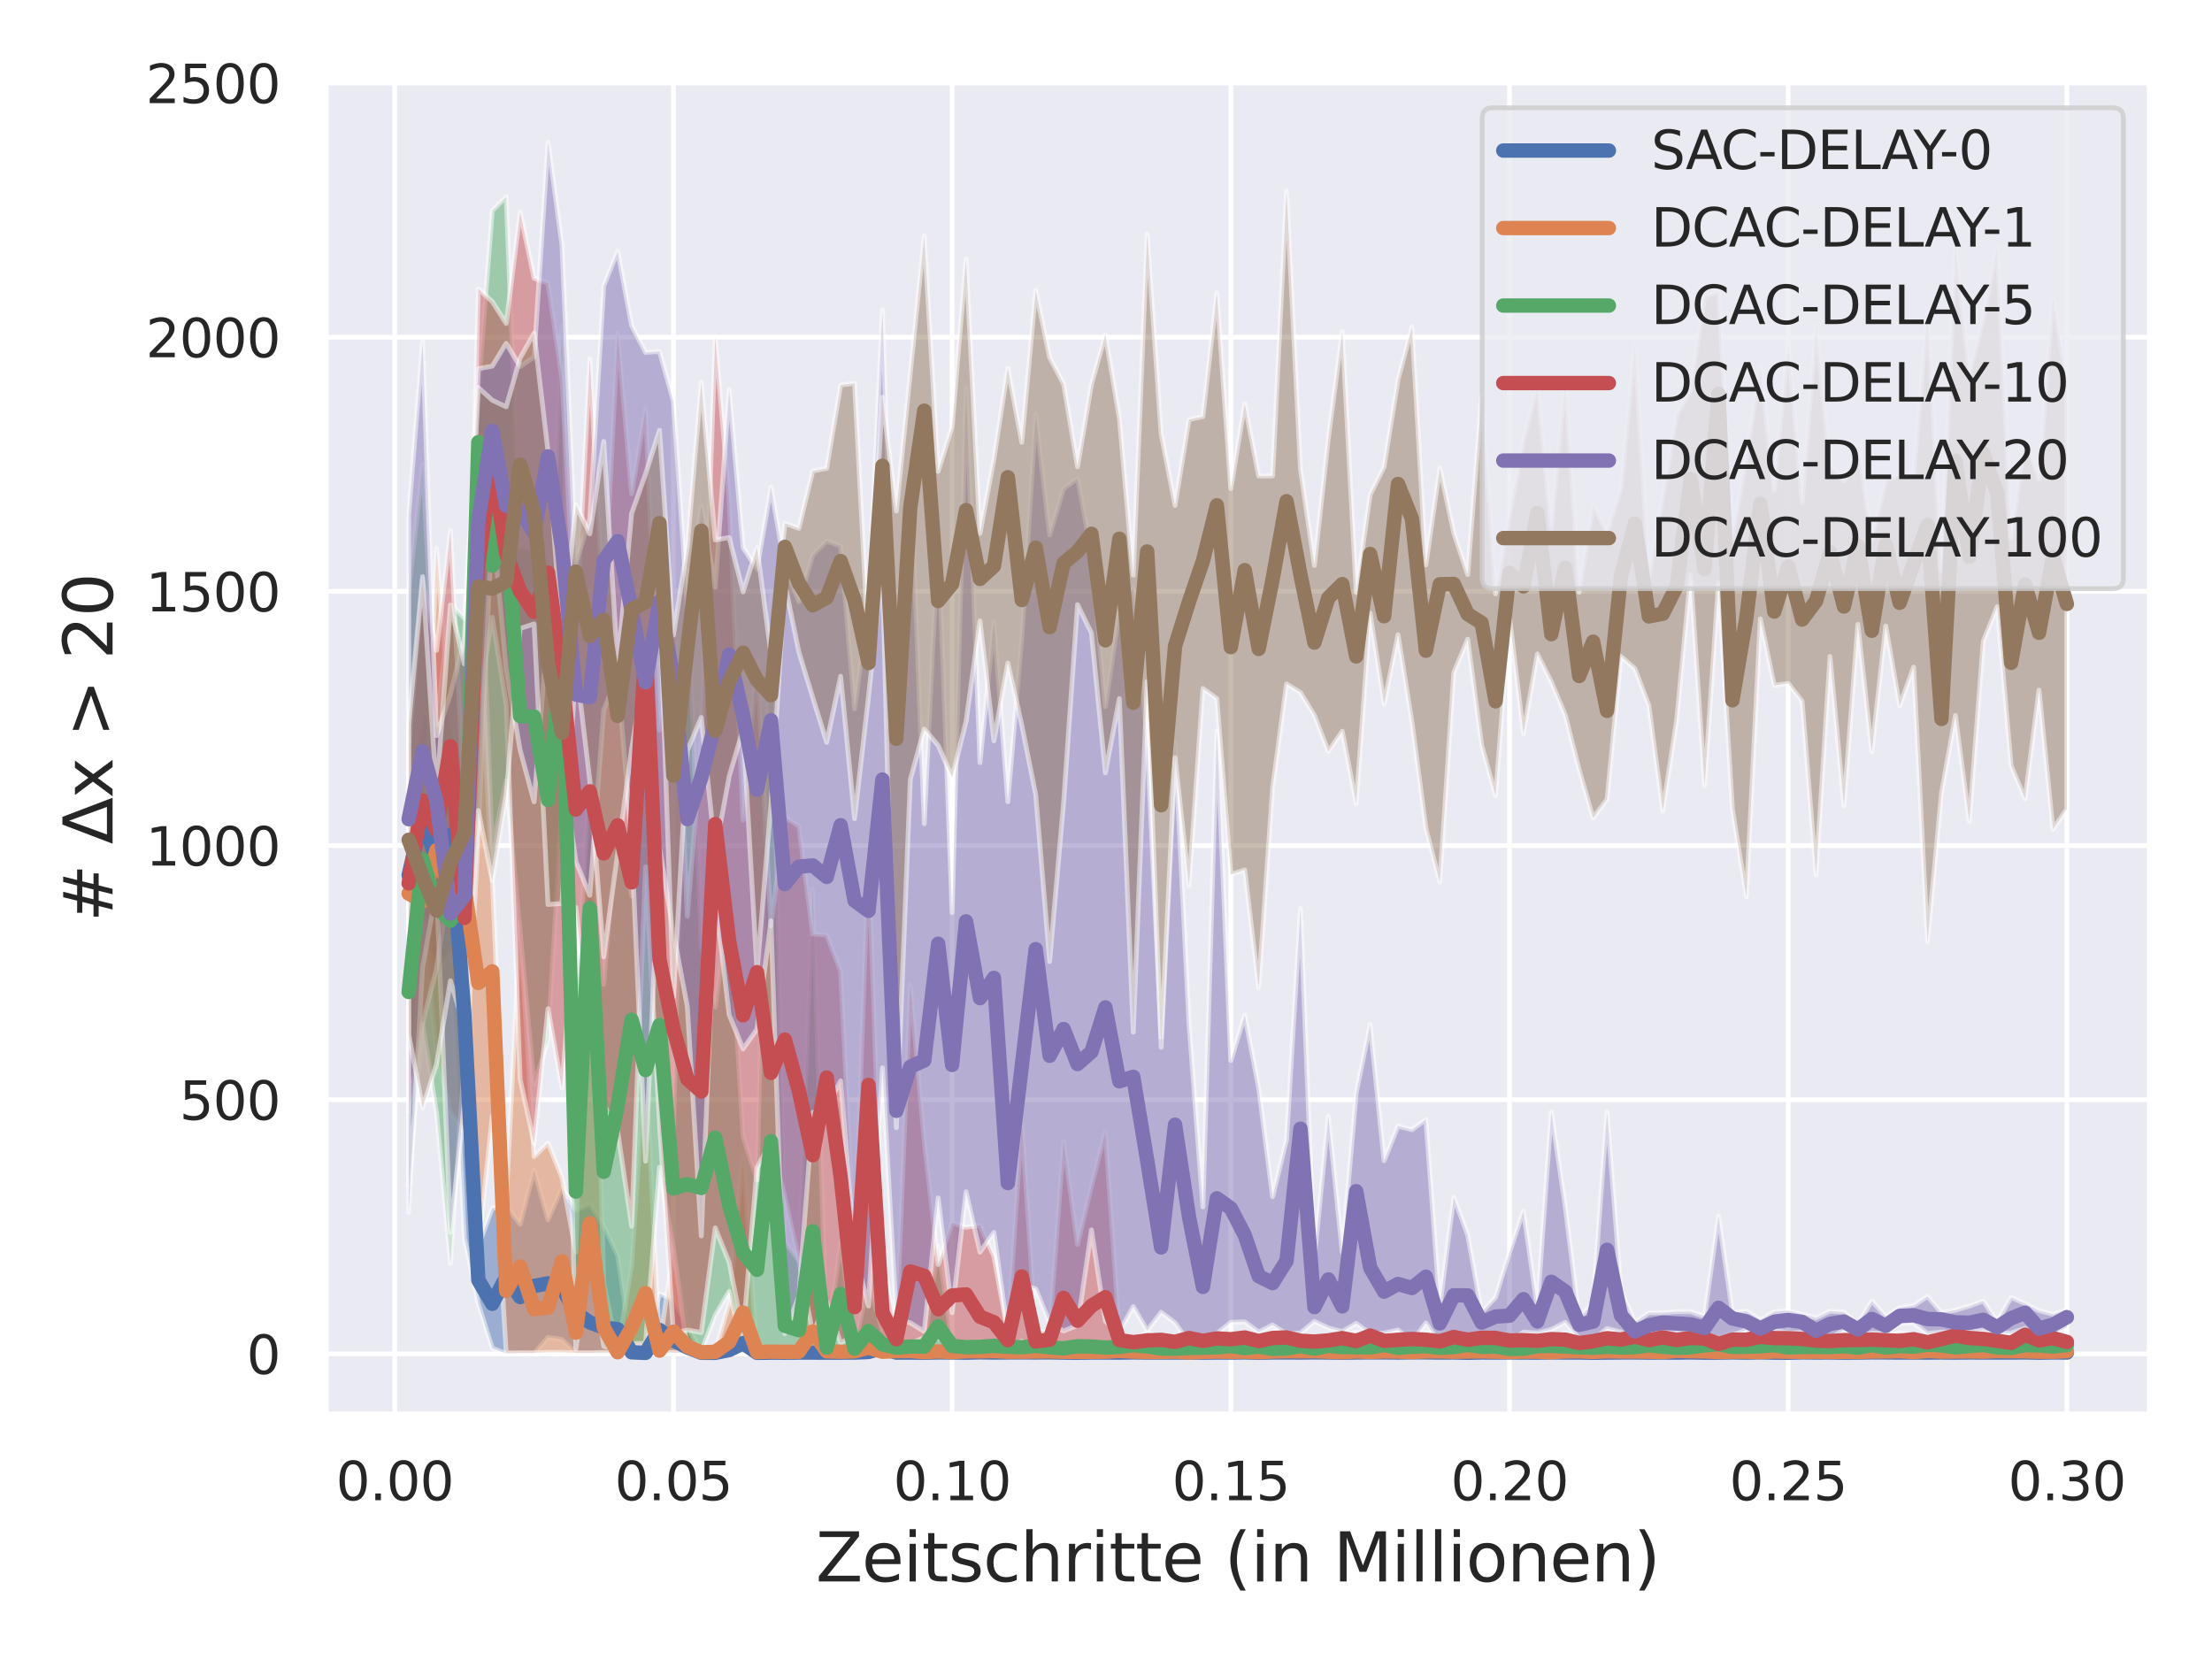 <?xml version="1.0" encoding="utf-8" standalone="no"?>
<!DOCTYPE svg PUBLIC "-//W3C//DTD SVG 1.1//EN"
  "http://www.w3.org/Graphics/SVG/1.1/DTD/svg11.dtd">
<svg xmlns:xlink="http://www.w3.org/1999/xlink" width="460.8pt" height="345.6pt" viewBox="0 0 460.8 345.6" xmlns="http://www.w3.org/2000/svg" version="1.1">
 <defs>
  <style type="text/css">*{stroke-linejoin: round; stroke-linecap: butt}</style>
 </defs>
 <g id="figure_1">
  <g id="patch_1">
   <path d="M 0 345.6 
L 460.8 345.6 
L 460.8 0 
L 0 0 
z
" style="fill: #ffffff"/>
  </g>
  <g id="axes_1">
   <g id="patch_2">
    <path d="M 67.86 294.66 
L 447.84 294.66 
L 447.84 16.955 
L 67.86 16.955 
z
" style="fill: #eaeaf2"/>
   </g>
   <g id="matplotlib.axis_1">
    <g id="xtick_1">
     <g id="line2d_1">
      <path d="M 82.229 294.66 
L 82.229 16.955 
" clip-path="url(#p1271dd0a28)" style="fill: none; stroke: #ffffff; stroke-linecap: round"/>
     </g>
     <g id="text_1">
      <!-- 0.00 -->
      <g style="fill: #262626" transform="translate(69.983 312.518)scale(0.11 -0.11)">
       <defs>
        <path id="DejaVuSans-30" d="M 2034 4250 
Q 1547 4250 1301 3770 
Q 1056 3291 1056 2328 
Q 1056 1369 1301 889 
Q 1547 409 2034 409 
Q 2525 409 2770 889 
Q 3016 1369 3016 2328 
Q 3016 3291 2770 3770 
Q 2525 4250 2034 4250 
z
M 2034 4750 
Q 2819 4750 3233 4129 
Q 3647 3509 3647 2328 
Q 3647 1150 3233 529 
Q 2819 -91 2034 -91 
Q 1250 -91 836 529 
Q 422 1150 422 2328 
Q 422 3509 836 4129 
Q 1250 4750 2034 4750 
z
" transform="scale(0.016)"/>
        <path id="DejaVuSans-2e" d="M 684 794 
L 1344 794 
L 1344 0 
L 684 0 
L 684 794 
z
" transform="scale(0.016)"/>
       </defs>
       <use xlink:href="#DejaVuSans-30"/>
       <use xlink:href="#DejaVuSans-2e" x="63.623"/>
       <use xlink:href="#DejaVuSans-30" x="95.41"/>
       <use xlink:href="#DejaVuSans-30" x="159.033"/>
      </g>
     </g>
    </g>
    <g id="xtick_2">
     <g id="line2d_2">
      <path d="M 140.286 294.66 
L 140.286 16.955 
" clip-path="url(#p1271dd0a28)" style="fill: none; stroke: #ffffff; stroke-linecap: round"/>
     </g>
     <g id="text_2">
      <!-- 0.05 -->
      <g style="fill: #262626" transform="translate(128.039 312.518)scale(0.11 -0.11)">
       <defs>
        <path id="DejaVuSans-35" d="M 691 4666 
L 3169 4666 
L 3169 4134 
L 1269 4134 
L 1269 2991 
Q 1406 3038 1543 3061 
Q 1681 3084 1819 3084 
Q 2600 3084 3056 2656 
Q 3513 2228 3513 1497 
Q 3513 744 3044 326 
Q 2575 -91 1722 -91 
Q 1428 -91 1123 -41 
Q 819 9 494 109 
L 494 744 
Q 775 591 1075 516 
Q 1375 441 1709 441 
Q 2250 441 2565 725 
Q 2881 1009 2881 1497 
Q 2881 1984 2565 2268 
Q 2250 2553 1709 2553 
Q 1456 2553 1204 2497 
Q 953 2441 691 2322 
L 691 4666 
z
" transform="scale(0.016)"/>
       </defs>
       <use xlink:href="#DejaVuSans-30"/>
       <use xlink:href="#DejaVuSans-2e" x="63.623"/>
       <use xlink:href="#DejaVuSans-30" x="95.41"/>
       <use xlink:href="#DejaVuSans-35" x="159.033"/>
      </g>
     </g>
    </g>
    <g id="xtick_3">
     <g id="line2d_3">
      <path d="M 198.342 294.66 
L 198.342 16.955 
" clip-path="url(#p1271dd0a28)" style="fill: none; stroke: #ffffff; stroke-linecap: round"/>
     </g>
     <g id="text_3">
      <!-- 0.10 -->
      <g style="fill: #262626" transform="translate(186.096 312.518)scale(0.11 -0.11)">
       <defs>
        <path id="DejaVuSans-31" d="M 794 531 
L 1825 531 
L 1825 4091 
L 703 3866 
L 703 4441 
L 1819 4666 
L 2450 4666 
L 2450 531 
L 3481 531 
L 3481 0 
L 794 0 
L 794 531 
z
" transform="scale(0.016)"/>
       </defs>
       <use xlink:href="#DejaVuSans-30"/>
       <use xlink:href="#DejaVuSans-2e" x="63.623"/>
       <use xlink:href="#DejaVuSans-31" x="95.41"/>
       <use xlink:href="#DejaVuSans-30" x="159.033"/>
      </g>
     </g>
    </g>
    <g id="xtick_4">
     <g id="line2d_4">
      <path d="M 256.399 294.66 
L 256.399 16.955 
" clip-path="url(#p1271dd0a28)" style="fill: none; stroke: #ffffff; stroke-linecap: round"/>
     </g>
     <g id="text_4">
      <!-- 0.15 -->
      <g style="fill: #262626" transform="translate(244.152 312.518)scale(0.11 -0.11)">
       <use xlink:href="#DejaVuSans-30"/>
       <use xlink:href="#DejaVuSans-2e" x="63.623"/>
       <use xlink:href="#DejaVuSans-31" x="95.41"/>
       <use xlink:href="#DejaVuSans-35" x="159.033"/>
      </g>
     </g>
    </g>
    <g id="xtick_5">
     <g id="line2d_5">
      <path d="M 314.455 294.66 
L 314.455 16.955 
" clip-path="url(#p1271dd0a28)" style="fill: none; stroke: #ffffff; stroke-linecap: round"/>
     </g>
     <g id="text_5">
      <!-- 0.20 -->
      <g style="fill: #262626" transform="translate(302.209 312.518)scale(0.11 -0.11)">
       <defs>
        <path id="DejaVuSans-32" d="M 1228 531 
L 3431 531 
L 3431 0 
L 469 0 
L 469 531 
Q 828 903 1448 1529 
Q 2069 2156 2228 2338 
Q 2531 2678 2651 2914 
Q 2772 3150 2772 3378 
Q 2772 3750 2511 3984 
Q 2250 4219 1831 4219 
Q 1534 4219 1204 4116 
Q 875 4013 500 3803 
L 500 4441 
Q 881 4594 1212 4672 
Q 1544 4750 1819 4750 
Q 2544 4750 2975 4387 
Q 3406 4025 3406 3419 
Q 3406 3131 3298 2873 
Q 3191 2616 2906 2266 
Q 2828 2175 2409 1742 
Q 1991 1309 1228 531 
z
" transform="scale(0.016)"/>
       </defs>
       <use xlink:href="#DejaVuSans-30"/>
       <use xlink:href="#DejaVuSans-2e" x="63.623"/>
       <use xlink:href="#DejaVuSans-32" x="95.41"/>
       <use xlink:href="#DejaVuSans-30" x="159.033"/>
      </g>
     </g>
    </g>
    <g id="xtick_6">
     <g id="line2d_6">
      <path d="M 372.512 294.66 
L 372.512 16.955 
" clip-path="url(#p1271dd0a28)" style="fill: none; stroke: #ffffff; stroke-linecap: round"/>
     </g>
     <g id="text_6">
      <!-- 0.25 -->
      <g style="fill: #262626" transform="translate(360.266 312.518)scale(0.11 -0.11)">
       <use xlink:href="#DejaVuSans-30"/>
       <use xlink:href="#DejaVuSans-2e" x="63.623"/>
       <use xlink:href="#DejaVuSans-32" x="95.41"/>
       <use xlink:href="#DejaVuSans-35" x="159.033"/>
      </g>
     </g>
    </g>
    <g id="xtick_7">
     <g id="line2d_7">
      <path d="M 430.568 294.66 
L 430.568 16.955 
" clip-path="url(#p1271dd0a28)" style="fill: none; stroke: #ffffff; stroke-linecap: round"/>
     </g>
     <g id="text_7">
      <!-- 0.30 -->
      <g style="fill: #262626" transform="translate(418.322 312.518)scale(0.11 -0.11)">
       <defs>
        <path id="DejaVuSans-33" d="M 2597 2516 
Q 3050 2419 3304 2112 
Q 3559 1806 3559 1356 
Q 3559 666 3084 287 
Q 2609 -91 1734 -91 
Q 1441 -91 1130 -33 
Q 819 25 488 141 
L 488 750 
Q 750 597 1062 519 
Q 1375 441 1716 441 
Q 2309 441 2620 675 
Q 2931 909 2931 1356 
Q 2931 1769 2642 2001 
Q 2353 2234 1838 2234 
L 1294 2234 
L 1294 2753 
L 1863 2753 
Q 2328 2753 2575 2939 
Q 2822 3125 2822 3475 
Q 2822 3834 2567 4026 
Q 2313 4219 1838 4219 
Q 1578 4219 1281 4162 
Q 984 4106 628 3988 
L 628 4550 
Q 988 4650 1302 4700 
Q 1616 4750 1894 4750 
Q 2613 4750 3031 4423 
Q 3450 4097 3450 3541 
Q 3450 3153 3228 2886 
Q 3006 2619 2597 2516 
z
" transform="scale(0.016)"/>
       </defs>
       <use xlink:href="#DejaVuSans-30"/>
       <use xlink:href="#DejaVuSans-2e" x="63.623"/>
       <use xlink:href="#DejaVuSans-33" x="95.41"/>
       <use xlink:href="#DejaVuSans-30" x="159.033"/>
      </g>
     </g>
    </g>
    <g id="text_8">
     <!-- Zeitschritte (in Millionen) -->
     <g style="fill: #262626" transform="translate(169.935 329.444)scale(0.14 -0.14)">
      <defs>
       <path id="DejaVuSans-5a" d="M 359 4666 
L 4025 4666 
L 4025 4184 
L 1075 531 
L 4097 531 
L 4097 0 
L 288 0 
L 288 481 
L 3238 4134 
L 359 4134 
L 359 4666 
z
" transform="scale(0.016)"/>
       <path id="DejaVuSans-65" d="M 3597 1894 
L 3597 1613 
L 953 1613 
Q 991 1019 1311 708 
Q 1631 397 2203 397 
Q 2534 397 2845 478 
Q 3156 559 3463 722 
L 3463 178 
Q 3153 47 2828 -22 
Q 2503 -91 2169 -91 
Q 1331 -91 842 396 
Q 353 884 353 1716 
Q 353 2575 817 3079 
Q 1281 3584 2069 3584 
Q 2775 3584 3186 3129 
Q 3597 2675 3597 1894 
z
M 3022 2063 
Q 3016 2534 2758 2815 
Q 2500 3097 2075 3097 
Q 1594 3097 1305 2825 
Q 1016 2553 972 2059 
L 3022 2063 
z
" transform="scale(0.016)"/>
       <path id="DejaVuSans-69" d="M 603 3500 
L 1178 3500 
L 1178 0 
L 603 0 
L 603 3500 
z
M 603 4863 
L 1178 4863 
L 1178 4134 
L 603 4134 
L 603 4863 
z
" transform="scale(0.016)"/>
       <path id="DejaVuSans-74" d="M 1172 4494 
L 1172 3500 
L 2356 3500 
L 2356 3053 
L 1172 3053 
L 1172 1153 
Q 1172 725 1289 603 
Q 1406 481 1766 481 
L 2356 481 
L 2356 0 
L 1766 0 
Q 1100 0 847 248 
Q 594 497 594 1153 
L 594 3053 
L 172 3053 
L 172 3500 
L 594 3500 
L 594 4494 
L 1172 4494 
z
" transform="scale(0.016)"/>
       <path id="DejaVuSans-73" d="M 2834 3397 
L 2834 2853 
Q 2591 2978 2328 3040 
Q 2066 3103 1784 3103 
Q 1356 3103 1142 2972 
Q 928 2841 928 2578 
Q 928 2378 1081 2264 
Q 1234 2150 1697 2047 
L 1894 2003 
Q 2506 1872 2764 1633 
Q 3022 1394 3022 966 
Q 3022 478 2636 193 
Q 2250 -91 1575 -91 
Q 1294 -91 989 -36 
Q 684 19 347 128 
L 347 722 
Q 666 556 975 473 
Q 1284 391 1588 391 
Q 1994 391 2212 530 
Q 2431 669 2431 922 
Q 2431 1156 2273 1281 
Q 2116 1406 1581 1522 
L 1381 1569 
Q 847 1681 609 1914 
Q 372 2147 372 2553 
Q 372 3047 722 3315 
Q 1072 3584 1716 3584 
Q 2034 3584 2315 3537 
Q 2597 3491 2834 3397 
z
" transform="scale(0.016)"/>
       <path id="DejaVuSans-63" d="M 3122 3366 
L 3122 2828 
Q 2878 2963 2633 3030 
Q 2388 3097 2138 3097 
Q 1578 3097 1268 2742 
Q 959 2388 959 1747 
Q 959 1106 1268 751 
Q 1578 397 2138 397 
Q 2388 397 2633 464 
Q 2878 531 3122 666 
L 3122 134 
Q 2881 22 2623 -34 
Q 2366 -91 2075 -91 
Q 1284 -91 818 406 
Q 353 903 353 1747 
Q 353 2603 823 3093 
Q 1294 3584 2113 3584 
Q 2378 3584 2631 3529 
Q 2884 3475 3122 3366 
z
" transform="scale(0.016)"/>
       <path id="DejaVuSans-68" d="M 3513 2113 
L 3513 0 
L 2938 0 
L 2938 2094 
Q 2938 2591 2744 2837 
Q 2550 3084 2163 3084 
Q 1697 3084 1428 2787 
Q 1159 2491 1159 1978 
L 1159 0 
L 581 0 
L 581 4863 
L 1159 4863 
L 1159 2956 
Q 1366 3272 1645 3428 
Q 1925 3584 2291 3584 
Q 2894 3584 3203 3211 
Q 3513 2838 3513 2113 
z
" transform="scale(0.016)"/>
       <path id="DejaVuSans-72" d="M 2631 2963 
Q 2534 3019 2420 3045 
Q 2306 3072 2169 3072 
Q 1681 3072 1420 2755 
Q 1159 2438 1159 1844 
L 1159 0 
L 581 0 
L 581 3500 
L 1159 3500 
L 1159 2956 
Q 1341 3275 1631 3429 
Q 1922 3584 2338 3584 
Q 2397 3584 2469 3576 
Q 2541 3569 2628 3553 
L 2631 2963 
z
" transform="scale(0.016)"/>
       <path id="DejaVuSans-20" transform="scale(0.016)"/>
       <path id="DejaVuSans-28" d="M 1984 4856 
Q 1566 4138 1362 3434 
Q 1159 2731 1159 2009 
Q 1159 1288 1364 580 
Q 1569 -128 1984 -844 
L 1484 -844 
Q 1016 -109 783 600 
Q 550 1309 550 2009 
Q 550 2706 781 3412 
Q 1013 4119 1484 4856 
L 1984 4856 
z
" transform="scale(0.016)"/>
       <path id="DejaVuSans-6e" d="M 3513 2113 
L 3513 0 
L 2938 0 
L 2938 2094 
Q 2938 2591 2744 2837 
Q 2550 3084 2163 3084 
Q 1697 3084 1428 2787 
Q 1159 2491 1159 1978 
L 1159 0 
L 581 0 
L 581 3500 
L 1159 3500 
L 1159 2956 
Q 1366 3272 1645 3428 
Q 1925 3584 2291 3584 
Q 2894 3584 3203 3211 
Q 3513 2838 3513 2113 
z
" transform="scale(0.016)"/>
       <path id="DejaVuSans-4d" d="M 628 4666 
L 1569 4666 
L 2759 1491 
L 3956 4666 
L 4897 4666 
L 4897 0 
L 4281 0 
L 4281 4097 
L 3078 897 
L 2444 897 
L 1241 4097 
L 1241 0 
L 628 0 
L 628 4666 
z
" transform="scale(0.016)"/>
       <path id="DejaVuSans-6c" d="M 603 4863 
L 1178 4863 
L 1178 0 
L 603 0 
L 603 4863 
z
" transform="scale(0.016)"/>
       <path id="DejaVuSans-6f" d="M 1959 3097 
Q 1497 3097 1228 2736 
Q 959 2375 959 1747 
Q 959 1119 1226 758 
Q 1494 397 1959 397 
Q 2419 397 2687 759 
Q 2956 1122 2956 1747 
Q 2956 2369 2687 2733 
Q 2419 3097 1959 3097 
z
M 1959 3584 
Q 2709 3584 3137 3096 
Q 3566 2609 3566 1747 
Q 3566 888 3137 398 
Q 2709 -91 1959 -91 
Q 1206 -91 779 398 
Q 353 888 353 1747 
Q 353 2609 779 3096 
Q 1206 3584 1959 3584 
z
" transform="scale(0.016)"/>
       <path id="DejaVuSans-29" d="M 513 4856 
L 1013 4856 
Q 1481 4119 1714 3412 
Q 1947 2706 1947 2009 
Q 1947 1309 1714 600 
Q 1481 -109 1013 -844 
L 513 -844 
Q 928 -128 1133 580 
Q 1338 1288 1338 2009 
Q 1338 2731 1133 3434 
Q 928 4138 513 4856 
z
" transform="scale(0.016)"/>
      </defs>
      <use xlink:href="#DejaVuSans-5a"/>
      <use xlink:href="#DejaVuSans-65" x="68.506"/>
      <use xlink:href="#DejaVuSans-69" x="130.029"/>
      <use xlink:href="#DejaVuSans-74" x="157.812"/>
      <use xlink:href="#DejaVuSans-73" x="197.021"/>
      <use xlink:href="#DejaVuSans-63" x="249.121"/>
      <use xlink:href="#DejaVuSans-68" x="304.102"/>
      <use xlink:href="#DejaVuSans-72" x="367.48"/>
      <use xlink:href="#DejaVuSans-69" x="408.594"/>
      <use xlink:href="#DejaVuSans-74" x="436.377"/>
      <use xlink:href="#DejaVuSans-74" x="475.586"/>
      <use xlink:href="#DejaVuSans-65" x="514.795"/>
      <use xlink:href="#DejaVuSans-20" x="576.318"/>
      <use xlink:href="#DejaVuSans-28" x="608.105"/>
      <use xlink:href="#DejaVuSans-69" x="647.119"/>
      <use xlink:href="#DejaVuSans-6e" x="674.902"/>
      <use xlink:href="#DejaVuSans-20" x="738.281"/>
      <use xlink:href="#DejaVuSans-4d" x="770.068"/>
      <use xlink:href="#DejaVuSans-69" x="856.348"/>
      <use xlink:href="#DejaVuSans-6c" x="884.131"/>
      <use xlink:href="#DejaVuSans-6c" x="911.914"/>
      <use xlink:href="#DejaVuSans-69" x="939.697"/>
      <use xlink:href="#DejaVuSans-6f" x="967.48"/>
      <use xlink:href="#DejaVuSans-6e" x="1028.662"/>
      <use xlink:href="#DejaVuSans-65" x="1092.041"/>
      <use xlink:href="#DejaVuSans-6e" x="1153.564"/>
      <use xlink:href="#DejaVuSans-29" x="1216.943"/>
     </g>
    </g>
   </g>
   <g id="matplotlib.axis_2">
    <g id="ytick_1">
     <g id="line2d_8">
      <path d="M 67.86 282.037 
L 447.84 282.037 
" clip-path="url(#p1271dd0a28)" style="fill: none; stroke: #ffffff; stroke-linecap: round"/>
     </g>
     <g id="text_9">
      <!-- 0 -->
      <g style="fill: #262626" transform="translate(51.361 286.216)scale(0.11 -0.11)">
       <use xlink:href="#DejaVuSans-30"/>
      </g>
     </g>
    </g>
    <g id="ytick_2">
     <g id="line2d_9">
      <path d="M 67.86 229.088 
L 447.84 229.088 
" clip-path="url(#p1271dd0a28)" style="fill: none; stroke: #ffffff; stroke-linecap: round"/>
     </g>
     <g id="text_10">
      <!-- 500 -->
      <g style="fill: #262626" transform="translate(37.364 233.268)scale(0.11 -0.11)">
       <use xlink:href="#DejaVuSans-35"/>
       <use xlink:href="#DejaVuSans-30" x="63.623"/>
       <use xlink:href="#DejaVuSans-30" x="127.246"/>
      </g>
     </g>
    </g>
    <g id="ytick_3">
     <g id="line2d_10">
      <path d="M 67.86 176.14 
L 447.84 176.14 
" clip-path="url(#p1271dd0a28)" style="fill: none; stroke: #ffffff; stroke-linecap: round"/>
     </g>
     <g id="text_11">
      <!-- 1000 -->
      <g style="fill: #262626" transform="translate(30.365 180.319)scale(0.11 -0.11)">
       <use xlink:href="#DejaVuSans-31"/>
       <use xlink:href="#DejaVuSans-30" x="63.623"/>
       <use xlink:href="#DejaVuSans-30" x="127.246"/>
       <use xlink:href="#DejaVuSans-30" x="190.869"/>
      </g>
     </g>
    </g>
    <g id="ytick_4">
     <g id="line2d_11">
      <path d="M 67.86 123.191 
L 447.84 123.191 
" clip-path="url(#p1271dd0a28)" style="fill: none; stroke: #ffffff; stroke-linecap: round"/>
     </g>
     <g id="text_12">
      <!-- 1500 -->
      <g style="fill: #262626" transform="translate(30.365 127.37)scale(0.11 -0.11)">
       <use xlink:href="#DejaVuSans-31"/>
       <use xlink:href="#DejaVuSans-35" x="63.623"/>
       <use xlink:href="#DejaVuSans-30" x="127.246"/>
       <use xlink:href="#DejaVuSans-30" x="190.869"/>
      </g>
     </g>
    </g>
    <g id="ytick_5">
     <g id="line2d_12">
      <path d="M 67.86 70.243 
L 447.84 70.243 
" clip-path="url(#p1271dd0a28)" style="fill: none; stroke: #ffffff; stroke-linecap: round"/>
     </g>
     <g id="text_13">
      <!-- 2000 -->
      <g style="fill: #262626" transform="translate(30.365 74.422)scale(0.11 -0.11)">
       <use xlink:href="#DejaVuSans-32"/>
       <use xlink:href="#DejaVuSans-30" x="63.623"/>
       <use xlink:href="#DejaVuSans-30" x="127.246"/>
       <use xlink:href="#DejaVuSans-30" x="190.869"/>
      </g>
     </g>
    </g>
    <g id="ytick_6">
     <g id="line2d_13">
      <path d="M 67.86 17.294 
L 447.84 17.294 
" clip-path="url(#p1271dd0a28)" style="fill: none; stroke: #ffffff; stroke-linecap: round"/>
     </g>
     <g id="text_14">
      <!-- 2500 -->
      <g style="fill: #262626" transform="translate(30.365 21.473)scale(0.11 -0.11)">
       <use xlink:href="#DejaVuSans-32"/>
       <use xlink:href="#DejaVuSans-35" x="63.623"/>
       <use xlink:href="#DejaVuSans-30" x="127.246"/>
       <use xlink:href="#DejaVuSans-30" x="190.869"/>
      </g>
     </g>
    </g>
    <g id="text_15">
     <!-- # Δx &gt; 20 -->
     <g style="fill: #262626" transform="translate(23.453 192.052)rotate(-90)scale(0.14 -0.14)">
      <defs>
       <path id="DejaVuSans-23" d="M 3272 2816 
L 2363 2816 
L 2100 1772 
L 3016 1772 
L 3272 2816 
z
M 2803 4594 
L 2478 3297 
L 3391 3297 
L 3719 4594 
L 4219 4594 
L 3897 3297 
L 4872 3297 
L 4872 2816 
L 3775 2816 
L 3519 1772 
L 4513 1772 
L 4513 1294 
L 3397 1294 
L 3072 0 
L 2572 0 
L 2894 1294 
L 1978 1294 
L 1656 0 
L 1153 0 
L 1478 1294 
L 494 1294 
L 494 1772 
L 1594 1772 
L 1856 2816 
L 850 2816 
L 850 3297 
L 1978 3297 
L 2297 4594 
L 2803 4594 
z
" transform="scale(0.016)"/>
       <path id="DejaVuSans-394" d="M 2188 4044 
L 906 525 
L 3472 525 
L 2188 4044 
z
M 50 0 
L 1831 4666 
L 2547 4666 
L 4325 0 
L 50 0 
z
" transform="scale(0.016)"/>
       <path id="DejaVuSans-78" d="M 3513 3500 
L 2247 1797 
L 3578 0 
L 2900 0 
L 1881 1375 
L 863 0 
L 184 0 
L 1544 1831 
L 300 3500 
L 978 3500 
L 1906 2253 
L 2834 3500 
L 3513 3500 
z
" transform="scale(0.016)"/>
       <path id="DejaVuSans-3e" d="M 678 3150 
L 678 3719 
L 4684 2266 
L 4684 1747 
L 678 294 
L 678 863 
L 3897 2003 
L 678 3150 
z
" transform="scale(0.016)"/>
      </defs>
      <use xlink:href="#DejaVuSans-23"/>
      <use xlink:href="#DejaVuSans-20" x="83.789"/>
      <use xlink:href="#DejaVuSans-394" x="115.576"/>
      <use xlink:href="#DejaVuSans-78" x="183.984"/>
      <use xlink:href="#DejaVuSans-20" x="243.164"/>
      <use xlink:href="#DejaVuSans-3e" x="274.951"/>
      <use xlink:href="#DejaVuSans-20" x="358.74"/>
      <use xlink:href="#DejaVuSans-32" x="390.527"/>
      <use xlink:href="#DejaVuSans-30" x="454.15"/>
     </g>
    </g>
   </g>
   <g id="PolyCollection_1">
    <defs>
     <path id="m797761b794" d="M 85.132 -148.895 
L 85.132 -179.012 
L 88.035 -197.586 
L 90.937 -193.626 
L 93.84 -190.873 
L 96.743 -174.628 
L 99.646 -85.971 
L 102.549 -93.913 
L 105.452 -94.337 
L 108.354 -90.567 
L 111.257 -101.877 
L 114.16 -91.499 
L 117.063 -98.17 
L 119.966 -93.447 
L 122.869 -94.781 
L 125.771 -90.291 
L 128.674 -83.98 
L 131.577 -64.389 
L 134.48 -63.859 
L 137.383 -76.101 
L 140.286 -74.894 
L 143.188 -69.43 
L 146.091 -63.817 
L 148.994 -63.838 
L 151.897 -66.57 
L 154.8 -73.602 
L 157.702 -63.817 
L 160.605 -63.881 
L 163.508 -63.859 
L 166.411 -63.923 
L 169.314 -63.881 
L 172.217 -63.881 
L 175.119 -63.881 
L 178.022 -63.944 
L 180.925 -64.558 
L 183.828 -68.561 
L 186.731 -63.881 
L 189.634 -63.881 
L 192.536 -63.838 
L 195.439 -63.902 
L 198.342 -63.902 
L 201.245 -63.838 
L 204.148 -63.965 
L 207.051 -63.902 
L 209.953 -63.902 
L 212.856 -63.944 
L 215.759 -63.923 
L 218.662 -63.923 
L 221.565 -63.859 
L 224.467 -63.881 
L 227.37 -63.881 
L 230.273 -63.902 
L 233.176 -63.859 
L 236.079 -63.965 
L 238.982 -63.881 
L 241.884 -63.881 
L 244.787 -63.902 
L 247.69 -63.902 
L 250.593 -63.902 
L 253.496 -63.944 
L 256.399 -63.902 
L 259.301 -63.923 
L 262.204 -63.859 
L 265.107 -63.923 
L 268.01 -63.902 
L 270.913 -63.881 
L 273.816 -63.923 
L 276.718 -63.881 
L 279.621 -63.902 
L 282.524 -63.902 
L 285.427 -63.944 
L 288.33 -63.923 
L 291.233 -63.881 
L 294.135 -63.923 
L 297.038 -63.944 
L 299.941 -63.859 
L 302.844 -63.902 
L 305.747 -63.817 
L 308.649 -63.881 
L 311.552 -63.881 
L 314.455 -63.902 
L 317.358 -63.944 
L 320.261 -63.902 
L 323.164 -63.965 
L 326.066 -63.881 
L 328.969 -63.881 
L 331.872 -63.838 
L 334.775 -63.881 
L 337.678 -63.881 
L 340.581 -63.902 
L 343.483 -63.881 
L 346.386 -63.881 
L 349.289 -63.902 
L 352.192 -63.923 
L 355.095 -63.859 
L 357.998 -63.881 
L 360.9 -63.923 
L 363.803 -63.859 
L 366.706 -63.923 
L 369.609 -63.881 
L 372.512 -63.881 
L 375.414 -63.902 
L 378.317 -63.902 
L 381.22 -63.902 
L 384.123 -63.859 
L 387.026 -63.902 
L 389.929 -63.902 
L 392.831 -63.902 
L 395.734 -63.902 
L 398.637 -63.881 
L 401.54 -63.902 
L 404.443 -63.881 
L 407.346 -63.923 
L 410.248 -63.902 
L 413.151 -63.881 
L 416.054 -63.881 
L 418.957 -63.902 
L 421.86 -63.923 
L 424.763 -63.859 
L 427.665 -63.902 
L 430.568 -63.881 
L 430.568 -63.775 
L 430.568 -63.775 
L 427.665 -63.817 
L 424.763 -63.775 
L 421.86 -63.775 
L 418.957 -63.775 
L 416.054 -63.817 
L 413.151 -63.838 
L 410.248 -63.838 
L 407.346 -63.796 
L 404.443 -63.817 
L 401.54 -63.817 
L 398.637 -63.817 
L 395.734 -63.796 
L 392.831 -63.817 
L 389.929 -63.838 
L 387.026 -63.796 
L 384.123 -63.796 
L 381.22 -63.838 
L 378.317 -63.796 
L 375.414 -63.838 
L 372.512 -63.754 
L 369.609 -63.796 
L 366.706 -63.796 
L 363.803 -63.817 
L 360.9 -63.838 
L 357.998 -63.796 
L 355.095 -63.775 
L 352.192 -63.838 
L 349.289 -63.775 
L 346.386 -63.796 
L 343.483 -63.796 
L 340.581 -63.838 
L 337.678 -63.817 
L 334.775 -63.796 
L 331.872 -63.775 
L 328.969 -63.817 
L 326.066 -63.775 
L 323.164 -63.817 
L 320.261 -63.796 
L 317.358 -63.775 
L 314.455 -63.838 
L 311.552 -63.775 
L 308.649 -63.817 
L 305.747 -63.796 
L 302.844 -63.838 
L 299.941 -63.817 
L 297.038 -63.817 
L 294.135 -63.838 
L 291.233 -63.838 
L 288.33 -63.838 
L 285.427 -63.817 
L 282.524 -63.838 
L 279.621 -63.69 
L 276.718 -63.838 
L 273.816 -63.817 
L 270.913 -63.817 
L 268.01 -63.817 
L 265.107 -63.796 
L 262.204 -63.775 
L 259.301 -63.838 
L 256.399 -63.775 
L 253.496 -63.754 
L 250.593 -63.754 
L 247.69 -63.796 
L 244.787 -63.796 
L 241.884 -63.817 
L 238.982 -63.817 
L 236.079 -63.796 
L 233.176 -63.796 
L 230.273 -63.796 
L 227.37 -63.817 
L 224.467 -63.754 
L 221.565 -63.775 
L 218.662 -63.838 
L 215.759 -63.838 
L 212.856 -63.817 
L 209.953 -63.838 
L 207.051 -63.796 
L 204.148 -63.817 
L 201.245 -63.775 
L 198.342 -63.817 
L 195.439 -63.838 
L 192.536 -63.754 
L 189.634 -63.796 
L 186.731 -63.796 
L 183.828 -63.796 
L 180.925 -63.732 
L 178.022 -63.754 
L 175.119 -63.775 
L 172.217 -63.754 
L 169.314 -63.796 
L 166.411 -63.754 
L 163.508 -63.796 
L 160.605 -63.732 
L 157.702 -63.754 
L 154.8 -63.775 
L 151.897 -63.796 
L 148.994 -63.69 
L 146.091 -63.711 
L 143.188 -63.732 
L 140.286 -63.775 
L 137.383 -63.711 
L 134.48 -63.69 
L 131.577 -63.711 
L 128.674 -63.69 
L 125.771 -63.69 
L 122.869 -63.69 
L 119.966 -63.711 
L 117.063 -66.57 
L 114.16 -66.973 
L 111.257 -63.669 
L 108.354 -63.69 
L 105.452 -63.605 
L 102.549 -64.77 
L 99.646 -73.962 
L 96.743 -87.623 
L 93.84 -147.222 
L 90.937 -141.63 
L 88.035 -154.592 
L 85.132 -148.895 
z
" style="stroke: #ffffff; stroke-opacity: 0.5"/>
    </defs>
    <g clip-path="url(#p1271dd0a28)">
     <use xlink:href="#m797761b794" x="0" y="345.6" style="fill: #4c72b0; fill-opacity: 0.5; stroke: #ffffff; stroke-opacity: 0.5"/>
    </g>
   </g>
   <g id="PolyCollection_2">
    <defs>
     <path id="me38482b243" d="M 85.132 -118.524 
L 85.132 -194.346 
L 88.035 -160.035 
L 90.937 -231.41 
L 93.84 -194.558 
L 96.743 -184.286 
L 99.646 -214.89 
L 102.549 -162.894 
L 105.452 -95.438 
L 108.354 -153.364 
L 111.257 -104.651 
L 114.16 -107.51 
L 117.063 -100.309 
L 119.966 -84.742 
L 122.869 -192.969 
L 125.771 -78.283 
L 128.674 -64.092 
L 131.577 -82.095 
L 134.48 -125.407 
L 137.383 -65.257 
L 140.286 -85.272 
L 143.188 -69.599 
L 146.091 -63.987 
L 148.994 -64.198 
L 151.897 -74.153 
L 154.8 -104.863 
L 157.702 -64.092 
L 160.605 -64.092 
L 163.508 -64.092 
L 166.411 -64.198 
L 169.314 -84.848 
L 172.217 -64.198 
L 175.119 -64.198 
L 178.022 -64.198 
L 180.925 -68.117 
L 183.828 -64.092 
L 186.731 -64.41 
L 189.634 -64.304 
L 192.536 -64.092 
L 195.439 -64.304 
L 198.342 -64.092 
L 201.245 -64.41 
L 204.148 -64.304 
L 207.051 -64.304 
L 209.953 -64.092 
L 212.856 -64.092 
L 215.759 -64.198 
L 218.662 -64.198 
L 221.565 -64.092 
L 224.467 -64.092 
L 227.37 -64.092 
L 230.273 -64.198 
L 233.176 -64.622 
L 236.079 -64.198 
L 238.982 -63.987 
L 241.884 -64.092 
L 244.787 -64.198 
L 247.69 -63.987 
L 250.593 -63.987 
L 253.496 -64.198 
L 256.399 -64.092 
L 259.301 -64.198 
L 262.204 -63.987 
L 265.107 -64.198 
L 268.01 -64.304 
L 270.913 -64.304 
L 273.816 -64.304 
L 276.718 -64.092 
L 279.621 -64.092 
L 282.524 -64.198 
L 285.427 -64.092 
L 288.33 -64.198 
L 291.233 -64.198 
L 294.135 -63.987 
L 297.038 -64.304 
L 299.941 -64.304 
L 302.844 -64.198 
L 305.747 -64.198 
L 308.649 -64.092 
L 311.552 -64.198 
L 314.455 -64.092 
L 317.358 -64.092 
L 320.261 -64.198 
L 323.164 -63.987 
L 326.066 -64.304 
L 328.969 -64.198 
L 331.872 -64.092 
L 334.775 -64.304 
L 337.678 -64.304 
L 340.581 -64.304 
L 343.483 -64.092 
L 346.386 -64.198 
L 349.289 -64.41 
L 352.192 -64.198 
L 355.095 -64.304 
L 357.998 -64.092 
L 360.9 -64.092 
L 363.803 -64.092 
L 366.706 -64.092 
L 369.609 -64.198 
L 372.512 -64.092 
L 375.414 -64.198 
L 378.317 -64.092 
L 381.22 -64.198 
L 384.123 -64.092 
L 387.026 -64.198 
L 389.929 -64.198 
L 392.831 -64.198 
L 395.734 -64.41 
L 398.637 -64.092 
L 401.54 -64.304 
L 404.443 -64.198 
L 407.346 -64.198 
L 410.248 -64.516 
L 413.151 -64.198 
L 416.054 -64.41 
L 418.957 -64.516 
L 421.86 -64.198 
L 424.763 -64.304 
L 427.665 -64.198 
L 430.568 -64.304 
L 430.568 -63.987 
L 430.568 -63.987 
L 427.665 -63.881 
L 424.763 -63.775 
L 421.86 -63.881 
L 418.957 -63.881 
L 416.054 -63.881 
L 413.151 -63.881 
L 410.248 -63.775 
L 407.346 -63.987 
L 404.443 -63.881 
L 401.54 -63.987 
L 398.637 -63.775 
L 395.734 -63.881 
L 392.831 -63.881 
L 389.929 -63.881 
L 387.026 -63.775 
L 384.123 -63.881 
L 381.22 -63.775 
L 378.317 -63.881 
L 375.414 -63.775 
L 372.512 -63.987 
L 369.609 -63.881 
L 366.706 -63.775 
L 363.803 -63.881 
L 360.9 -63.881 
L 357.998 -63.775 
L 355.095 -63.987 
L 352.192 -63.881 
L 349.289 -63.987 
L 346.386 -63.775 
L 343.483 -63.987 
L 340.581 -63.775 
L 337.678 -63.881 
L 334.775 -63.881 
L 331.872 -63.775 
L 328.969 -63.987 
L 326.066 -63.881 
L 323.164 -63.775 
L 320.261 -63.881 
L 317.358 -63.881 
L 314.455 -63.669 
L 311.552 -63.881 
L 308.649 -63.987 
L 305.747 -63.987 
L 302.844 -63.881 
L 299.941 -63.987 
L 297.038 -63.881 
L 294.135 -63.775 
L 291.233 -63.881 
L 288.33 -63.881 
L 285.427 -63.881 
L 282.524 -63.987 
L 279.621 -63.563 
L 276.718 -63.881 
L 273.816 -63.881 
L 270.913 -63.987 
L 268.01 -63.881 
L 265.107 -63.881 
L 262.204 -63.881 
L 259.301 -63.775 
L 256.399 -63.881 
L 253.496 -63.775 
L 250.593 -63.881 
L 247.69 -63.775 
L 244.787 -63.881 
L 241.884 -63.881 
L 238.982 -63.881 
L 236.079 -63.881 
L 233.176 -63.881 
L 230.273 -63.881 
L 227.37 -63.881 
L 224.467 -63.881 
L 221.565 -63.775 
L 218.662 -63.881 
L 215.759 -63.987 
L 212.856 -63.881 
L 209.953 -63.987 
L 207.051 -64.092 
L 204.148 -63.987 
L 201.245 -63.881 
L 198.342 -63.881 
L 195.439 -63.881 
L 192.536 -63.775 
L 189.634 -64.092 
L 186.731 -63.987 
L 183.828 -63.881 
L 180.925 -63.881 
L 178.022 -63.987 
L 175.119 -63.881 
L 172.217 -63.987 
L 169.314 -63.987 
L 166.411 -63.881 
L 163.508 -63.881 
L 160.605 -63.987 
L 157.702 -63.881 
L 154.8 -63.881 
L 151.897 -63.881 
L 148.994 -63.775 
L 146.091 -63.775 
L 143.188 -63.775 
L 140.286 -63.881 
L 137.383 -63.881 
L 134.48 -63.669 
L 131.577 -63.775 
L 128.674 -63.775 
L 125.771 -63.881 
L 122.869 -63.775 
L 119.966 -63.775 
L 117.063 -63.881 
L 114.16 -63.881 
L 111.257 -63.775 
L 108.354 -63.775 
L 105.452 -63.775 
L 102.549 -113.123 
L 99.646 -85.166 
L 96.743 -109.84 
L 93.84 -113.864 
L 90.937 -126.042 
L 88.035 -156.435 
L 85.132 -118.524 
z
" style="stroke: #ffffff; stroke-opacity: 0.5"/>
    </defs>
    <g clip-path="url(#p1271dd0a28)">
     <use xlink:href="#me38482b243" x="0" y="345.6" style="fill: #dd8452; fill-opacity: 0.5; stroke: #ffffff; stroke-opacity: 0.5"/>
    </g>
   </g>
   <g id="PolyCollection_3">
    <defs>
     <path id="mdeff044cd4" d="M 85.132 -98.615 
L 85.132 -222.197 
L 88.035 -248.883 
L 90.937 -194.664 
L 93.84 -219.973 
L 96.743 -216.796 
L 99.646 -264.344 
L 102.549 -301.726 
L 105.452 -304.585 
L 108.354 -231.728 
L 111.257 -231.092 
L 114.16 -209.172 
L 117.063 -277.581 
L 119.966 -133.879 
L 122.869 -186.192 
L 125.771 -140.55 
L 128.674 -176.449 
L 131.577 -158.976 
L 134.48 -200.064 
L 137.383 -154.211 
L 140.286 -108.993 
L 143.188 -226.962 
L 146.091 -148.704 
L 148.994 -135.785 
L 151.897 -157.07 
L 154.8 -108.887 
L 157.702 -99.78 
L 160.605 -221.244 
L 163.508 -86.86 
L 166.411 -83.048 
L 169.314 -160.353 
L 172.217 -65.363 
L 175.119 -87.072 
L 178.022 -65.257 
L 180.925 -78.389 
L 183.828 -68.328 
L 186.731 -65.257 
L 189.634 -65.363 
L 192.536 -65.681 
L 195.439 -86.013 
L 198.342 -65.787 
L 201.245 -65.363 
L 204.148 -66.316 
L 207.051 -65.363 
L 209.953 -65.469 
L 212.856 -65.787 
L 215.759 -65.257 
L 218.662 -65.469 
L 221.565 -65.257 
L 224.467 -65.363 
L 227.37 -65.363 
L 230.273 -65.787 
L 233.176 -65.363 
L 236.079 -66.316 
L 238.982 -65.787 
L 241.884 -65.151 
L 244.787 -65.257 
L 247.69 -65.787 
L 250.593 -65.363 
L 253.496 -65.151 
L 256.399 -65.893 
L 259.301 -65.893 
L 262.204 -65.787 
L 265.107 -64.834 
L 268.01 -65.257 
L 270.913 -65.893 
L 273.816 -65.151 
L 276.718 -65.787 
L 279.621 -65.363 
L 282.524 -65.469 
L 285.427 -65.363 
L 288.33 -66.316 
L 291.233 -65.787 
L 294.135 -65.681 
L 297.038 -65.681 
L 299.941 -65.893 
L 302.844 -65.363 
L 305.747 -65.999 
L 308.649 -65.363 
L 311.552 -65.257 
L 314.455 -64.834 
L 317.358 -64.834 
L 320.261 -65.363 
L 323.164 -65.999 
L 326.066 -65.787 
L 328.969 -65.893 
L 331.872 -65.681 
L 334.775 -65.787 
L 337.678 -65.363 
L 340.581 -65.257 
L 343.483 -65.999 
L 346.386 -65.257 
L 349.289 -65.363 
L 352.192 -65.681 
L 355.095 -65.893 
L 357.998 -66.634 
L 360.9 -65.999 
L 363.803 -65.681 
L 366.706 -65.363 
L 369.609 -65.469 
L 372.512 -65.893 
L 375.414 -65.363 
L 378.317 -65.575 
L 381.22 -65.151 
L 384.123 -65.999 
L 387.026 -65.787 
L 389.929 -65.681 
L 392.831 -65.257 
L 395.734 -65.363 
L 398.637 -65.999 
L 401.54 -66.316 
L 404.443 -65.469 
L 407.346 -65.363 
L 410.248 -65.575 
L 413.151 -65.893 
L 416.054 -65.363 
L 418.957 -65.257 
L 421.86 -66.316 
L 424.763 -65.999 
L 427.665 -65.999 
L 430.568 -65.787 
L 430.568 -64.834 
L 430.568 -64.834 
L 427.665 -64.092 
L 424.763 -64.728 
L 421.86 -64.622 
L 418.957 -64.622 
L 416.054 -64.304 
L 413.151 -64.834 
L 410.248 -64.622 
L 407.346 -64.728 
L 404.443 -65.151 
L 401.54 -64.728 
L 398.637 -64.198 
L 395.734 -64.834 
L 392.831 -64.622 
L 389.929 -65.257 
L 387.026 -64.198 
L 384.123 -64.622 
L 381.22 -64.728 
L 378.317 -64.622 
L 375.414 -64.622 
L 372.512 -64.304 
L 369.609 -65.257 
L 366.706 -64.622 
L 363.803 -64.41 
L 360.9 -64.304 
L 357.998 -64.728 
L 355.095 -64.728 
L 352.192 -64.198 
L 349.289 -64.198 
L 346.386 -64.622 
L 343.483 -64.728 
L 340.581 -64.622 
L 337.678 -63.775 
L 334.775 -64.622 
L 331.872 -63.563 
L 328.969 -64.092 
L 326.066 -64.728 
L 323.164 -64.834 
L 320.261 -64.834 
L 317.358 -64.198 
L 314.455 -64.092 
L 311.552 -64.622 
L 308.649 -64.516 
L 305.747 -64.728 
L 302.844 -64.622 
L 299.941 -64.092 
L 297.038 -64.834 
L 294.135 -64.622 
L 291.233 -64.092 
L 288.33 -64.728 
L 285.427 -64.622 
L 282.524 -64.622 
L 279.621 -64.622 
L 276.718 -64.834 
L 273.816 -64.092 
L 270.913 -64.198 
L 268.01 -64.092 
L 265.107 -64.198 
L 262.204 -64.622 
L 259.301 -64.092 
L 256.399 -64.622 
L 253.496 -64.728 
L 250.593 -64.198 
L 247.69 -64.092 
L 244.787 -64.092 
L 241.884 -64.092 
L 238.982 -64.622 
L 236.079 -64.622 
L 233.176 -64.622 
L 230.273 -64.092 
L 227.37 -64.622 
L 224.467 -64.728 
L 221.565 -64.198 
L 218.662 -64.622 
L 215.759 -65.151 
L 212.856 -64.622 
L 209.953 -64.728 
L 207.051 -65.151 
L 204.148 -64.198 
L 201.245 -64.728 
L 198.342 -64.834 
L 195.439 -64.304 
L 192.536 -64.728 
L 189.634 -64.728 
L 186.731 -64.304 
L 183.828 -64.198 
L 180.925 -64.092 
L 178.022 -64.092 
L 175.119 -64.728 
L 172.217 -64.304 
L 169.314 -65.257 
L 166.411 -64.728 
L 163.508 -64.622 
L 160.605 -64.728 
L 157.702 -65.151 
L 154.8 -64.516 
L 151.897 -76.588 
L 148.994 -71.611 
L 146.091 -64.092 
L 143.188 -64.198 
L 140.286 -85.484 
L 137.383 -102.427 
L 134.48 -65.787 
L 131.577 -65.681 
L 128.674 -64.41 
L 125.771 -65.151 
L 122.869 -85.166 
L 119.966 -64.622 
L 117.063 -177.614 
L 114.16 -128.796 
L 111.257 -119.688 
L 108.354 -151.352 
L 105.452 -183.015 
L 102.549 -168.931 
L 99.646 -244.859 
L 96.743 -124.454 
L 93.84 -82.413 
L 90.937 -113.652 
L 88.035 -132.396 
L 85.132 -98.615 
z
" style="stroke: #ffffff; stroke-opacity: 0.5"/>
    </defs>
    <g clip-path="url(#p1271dd0a28)">
     <use xlink:href="#mdeff044cd4" x="0" y="345.6" style="fill: #55a868; fill-opacity: 0.5; stroke: #ffffff; stroke-opacity: 0.5"/>
    </g>
   </g>
   <g id="PolyCollection_4">
    <defs>
     <path id="mdb0eea4ec0" d="M 85.132 -114.076 
L 85.132 -189.581 
L 88.035 -224.95 
L 90.937 -210.125 
L 93.84 -235.116 
L 96.743 -177.614 
L 99.646 -285.418 
L 102.549 -282.77 
L 105.452 -278.216 
L 108.354 -301.408 
L 111.257 -287.641 
L 114.16 -286.582 
L 117.063 -266.885 
L 119.966 -214.043 
L 122.869 -270.804 
L 125.771 -217.643 
L 128.674 -276.204 
L 131.577 -242.741 
L 134.48 -260.426 
L 137.383 -193.499 
L 140.286 -223.256 
L 143.188 -154.74 
L 146.091 -190.428 
L 148.994 -275.357 
L 151.897 -241.682 
L 154.8 -174.755 
L 157.702 -207.583 
L 160.605 -152.728 
L 163.508 -175.39 
L 166.411 -173.484 
L 169.314 -151.034 
L 172.217 -150.822 
L 175.119 -143.304 
L 178.022 -85.378 
L 180.925 -167.448 
L 183.828 -83.472 
L 186.731 -67.905 
L 189.634 -140.444 
L 192.536 -107.934 
L 195.439 -82.201 
L 198.342 -90.884 
L 201.245 -89.931 
L 204.148 -90.355 
L 207.051 -83.895 
L 209.953 -67.905 
L 212.856 -111.852 
L 215.759 -67.905 
L 218.662 -68.434 
L 221.565 -107.828 
L 224.467 -86.331 
L 227.37 -98.509 
L 230.273 -109.84 
L 233.176 -67.905 
L 236.079 -66.74 
L 238.982 -68.011 
L 241.884 -67.058 
L 244.787 -66.952 
L 247.69 -67.799 
L 250.593 -66.952 
L 253.496 -67.905 
L 256.399 -67.269 
L 259.301 -68.011 
L 262.204 -66.952 
L 265.107 -68.222 
L 268.01 -68.222 
L 270.913 -66.952 
L 273.816 -66.846 
L 276.718 -66.846 
L 279.621 -67.693 
L 282.524 -68.011 
L 285.427 -68.011 
L 288.33 -66.952 
L 291.233 -68.117 
L 294.135 -68.222 
L 297.038 -68.011 
L 299.941 -67.905 
L 302.844 -68.011 
L 305.747 -67.058 
L 308.649 -68.011 
L 311.552 -67.905 
L 314.455 -67.905 
L 317.358 -66.846 
L 320.261 -66.952 
L 323.164 -66.846 
L 326.066 -68.011 
L 328.969 -66.846 
L 331.872 -66.952 
L 334.775 -68.011 
L 337.678 -67.375 
L 340.581 -68.858 
L 343.483 -67.587 
L 346.386 -67.799 
L 349.289 -68.011 
L 352.192 -68.434 
L 355.095 -67.905 
L 357.998 -66.846 
L 360.9 -68.117 
L 363.803 -67.058 
L 366.706 -68.011 
L 369.609 -67.481 
L 372.512 -68.011 
L 375.414 -67.905 
L 378.317 -67.269 
L 381.22 -66.952 
L 384.123 -67.058 
L 387.026 -66.846 
L 389.929 -67.058 
L 392.831 -67.163 
L 395.734 -68.011 
L 398.637 -67.481 
L 401.54 -67.058 
L 404.443 -68.011 
L 407.346 -68.011 
L 410.248 -67.905 
L 413.151 -67.905 
L 416.054 -67.905 
L 418.957 -66.952 
L 421.86 -68.646 
L 424.763 -67.163 
L 427.665 -66.952 
L 430.568 -66.422 
L 430.568 -65.681 
L 430.568 -65.681 
L 427.665 -66.634 
L 424.763 -65.893 
L 421.86 -65.999 
L 418.957 -64.622 
L 416.054 -64.728 
L 413.151 -64.834 
L 410.248 -65.893 
L 407.346 -66.316 
L 404.443 -63.669 
L 401.54 -65.363 
L 398.637 -65.681 
L 395.734 -64.728 
L 392.831 -64.94 
L 389.929 -65.787 
L 387.026 -65.787 
L 384.123 -64.622 
L 381.22 -64.728 
L 378.317 -65.151 
L 375.414 -65.893 
L 372.512 -65.893 
L 369.609 -66.104 
L 366.706 -65.681 
L 363.803 -65.787 
L 360.9 -65.787 
L 357.998 -64.728 
L 355.095 -65.787 
L 352.192 -65.893 
L 349.289 -64.728 
L 346.386 -64.834 
L 343.483 -65.681 
L 340.581 -65.681 
L 337.678 -64.834 
L 334.775 -65.681 
L 331.872 -65.787 
L 328.969 -64.728 
L 326.066 -65.893 
L 323.164 -66.316 
L 320.261 -64.728 
L 317.358 -65.681 
L 314.455 -64.94 
L 311.552 -66.104 
L 308.649 -65.787 
L 305.747 -65.787 
L 302.844 -65.787 
L 299.941 -64.622 
L 297.038 -65.787 
L 294.135 -65.681 
L 291.233 -65.787 
L 288.33 -65.681 
L 285.427 -66.952 
L 282.524 -64.622 
L 279.621 -65.893 
L 276.718 -65.681 
L 273.816 -65.151 
L 270.913 -65.681 
L 268.01 -66.528 
L 265.107 -65.681 
L 262.204 -64.622 
L 259.301 -65.681 
L 256.399 -65.787 
L 253.496 -65.787 
L 250.593 -65.046 
L 247.69 -65.787 
L 244.787 -64.834 
L 241.884 -65.681 
L 238.982 -64.728 
L 236.079 -64.834 
L 233.176 -64.728 
L 230.273 -65.787 
L 227.37 -65.787 
L 224.467 -65.787 
L 221.565 -65.681 
L 218.662 -65.046 
L 215.759 -64.834 
L 212.856 -66.21 
L 209.953 -64.94 
L 207.051 -65.681 
L 204.148 -65.893 
L 201.245 -65.893 
L 198.342 -65.787 
L 195.439 -66.846 
L 192.536 -66.952 
L 189.634 -65.681 
L 186.731 -65.681 
L 183.828 -65.575 
L 180.925 -66.952 
L 178.022 -67.587 
L 175.119 -65.787 
L 172.217 -74.47 
L 169.314 -67.799 
L 166.411 -83.048 
L 163.508 -96.179 
L 160.605 -107.828 
L 157.702 -102.321 
L 154.8 -67.799 
L 151.897 -82.624 
L 148.994 -89.825 
L 146.091 -68.011 
L 143.188 -68.54 
L 140.286 -67.799 
L 137.383 -111.534 
L 134.48 -165.012 
L 131.577 -90.143 
L 128.674 -109.946 
L 125.771 -115.558 
L 122.869 -129.855 
L 119.966 -156.541 
L 117.063 -118.947 
L 114.16 -135.467 
L 111.257 -107.404 
L 108.354 -120.747 
L 105.452 -198.794 
L 102.549 -217.008 
L 99.646 -198.794 
L 96.743 -121.171 
L 93.84 -163.53 
L 90.937 -143.833 
L 88.035 -132.396 
L 85.132 -114.076 
z
" style="stroke: #ffffff; stroke-opacity: 0.5"/>
    </defs>
    <g clip-path="url(#p1271dd0a28)">
     <use xlink:href="#mdb0eea4ec0" x="0" y="345.6" style="fill: #c44e52; fill-opacity: 0.5; stroke: #ffffff; stroke-opacity: 0.5"/>
    </g>
   </g>
   <g id="PolyCollection_5">
    <defs>
     <path id="m757d300788" d="M 85.132 -93.002 
L 85.132 -238.293 
L 88.035 -274.404 
L 90.937 -192.334 
L 93.84 -201.017 
L 96.743 -212.56 
L 99.646 -268.792 
L 102.549 -269.321 
L 105.452 -274.087 
L 108.354 -269.215 
L 111.257 -271.227 
L 114.16 -316.022 
L 117.063 -294.631 
L 119.966 -228.445 
L 122.869 -237.446 
L 125.771 -286.053 
L 128.674 -293.254 
L 131.577 -277.793 
L 134.48 -272.18 
L 137.383 -272.392 
L 140.286 -262.014 
L 143.188 -219.232 
L 146.091 -240.199 
L 148.994 -223.256 
L 151.897 -264.45 
L 154.8 -231.516 
L 157.702 -227.068 
L 160.605 -244.118 
L 163.508 -227.492 
L 166.411 -220.291 
L 169.314 -230.033 
L 172.217 -232.893 
L 175.119 -231.834 
L 178.022 -197.946 
L 180.925 -219.444 
L 183.828 -281.076 
L 186.731 -192.122 
L 189.634 -248.671 
L 192.536 -174.014 
L 195.439 -234.269 
L 198.342 -155.482 
L 201.245 -264.873 
L 204.148 -186.721 
L 207.051 -216.055 
L 209.953 -178.567 
L 212.856 -212.878 
L 215.759 -259.261 
L 218.662 -234.163 
L 221.565 -243.8 
L 224.467 -245.918 
L 227.37 -230.351 
L 230.273 -198.37 
L 233.176 -218.279 
L 236.079 -223.044 
L 238.982 -191.169 
L 241.884 -129.537 
L 244.787 -190.745 
L 247.69 -132.396 
L 250.593 -94.167 
L 253.496 -193.393 
L 256.399 -124.666 
L 259.301 -134.09 
L 262.204 -118.947 
L 265.107 -96.285 
L 268.01 -108.146 
L 270.913 -156.329 
L 273.816 -83.472 
L 276.718 -113.123 
L 279.621 -84.742 
L 282.524 -117.888 
L 285.427 -132.184 
L 288.33 -103.804 
L 291.233 -111.005 
L 294.135 -110.264 
L 297.038 -112.382 
L 299.941 -73.411 
L 302.844 -96.179 
L 305.747 -88.343 
L 308.649 -72.247 
L 311.552 -75.318 
L 314.455 -84.742 
L 317.358 -93.32 
L 320.261 -73.2 
L 323.164 -113.97 
L 326.066 -94.273 
L 328.969 -70.87 
L 331.872 -74.364 
L 334.775 -113.97 
L 337.678 -76.8 
L 340.581 -70.129 
L 343.483 -72.141 
L 346.386 -72.141 
L 349.289 -72.352 
L 352.192 -72.352 
L 355.095 -71.399 
L 357.998 -92.261 
L 360.9 -72.141 
L 363.803 -72.458 
L 366.706 -70.658 
L 369.609 -72.352 
L 372.512 -72.564 
L 375.414 -71.823 
L 378.317 -71.082 
L 381.22 -72.458 
L 384.123 -72.247 
L 387.026 -69.811 
L 389.929 -74.576 
L 392.831 -71.399 
L 395.734 -73.2 
L 398.637 -73.623 
L 401.54 -75.529 
L 404.443 -72.141 
L 407.346 -72.67 
L 410.248 -73.517 
L 413.151 -74.576 
L 416.054 -70.34 
L 418.957 -75.318 
L 421.86 -74.047 
L 424.763 -72.564 
L 427.665 -71.823 
L 430.568 -72.776 
L 430.568 -69.07 
L 430.568 -69.07 
L 427.665 -67.799 
L 424.763 -66.74 
L 421.86 -68.858 
L 418.957 -67.905 
L 416.054 -67.905 
L 413.151 -68.434 
L 410.248 -68.117 
L 407.346 -68.011 
L 404.443 -68.117 
L 401.54 -67.799 
L 398.637 -70.023 
L 395.734 -69.917 
L 392.831 -67.799 
L 389.929 -67.905 
L 387.026 -66.846 
L 384.123 -68.54 
L 381.22 -66.74 
L 378.317 -66.21 
L 375.414 -68.011 
L 372.512 -67.905 
L 369.609 -68.54 
L 366.706 -67.693 
L 363.803 -68.54 
L 360.9 -67.481 
L 357.998 -66.74 
L 355.095 -67.587 
L 352.192 -68.328 
L 349.289 -68.011 
L 346.386 -67.905 
L 343.483 -67.905 
L 340.581 -65.893 
L 337.678 -68.117 
L 334.775 -68.858 
L 331.872 -66.422 
L 328.969 -66.74 
L 326.066 -70.129 
L 323.164 -68.646 
L 320.261 -67.905 
L 317.358 -68.117 
L 314.455 -65.999 
L 311.552 -66.952 
L 308.649 -67.799 
L 305.747 -66.528 
L 302.844 -66.316 
L 299.941 -65.681 
L 297.038 -70.023 
L 294.135 -65.999 
L 291.233 -68.54 
L 288.33 -67.905 
L 285.427 -67.799 
L 282.524 -69.917 
L 279.621 -68.222 
L 276.718 -68.964 
L 273.816 -70.34 
L 270.913 -67.905 
L 268.01 -67.693 
L 265.107 -69.599 
L 262.204 -68.117 
L 259.301 -70.234 
L 256.399 -70.129 
L 253.496 -67.799 
L 250.593 -65.893 
L 247.69 -65.893 
L 244.787 -70.023 
L 241.884 -72.247 
L 238.982 -68.434 
L 236.079 -73.411 
L 233.176 -68.117 
L 230.273 -70.34 
L 227.37 -89.402 
L 224.467 -69.493 
L 221.565 -68.328 
L 218.662 -70.023 
L 215.759 -77.118 
L 212.856 -77.965 
L 209.953 -67.905 
L 207.051 -88.872 
L 204.148 -84.742 
L 201.245 -97.344 
L 198.342 -72.141 
L 195.439 -96.073 
L 192.536 -68.222 
L 189.634 -70.023 
L 186.731 -70.976 
L 183.828 -123.183 
L 180.925 -73.517 
L 178.022 -84.742 
L 175.119 -120.43 
L 172.217 -114.923 
L 169.314 -113.864 
L 166.411 -75.635 
L 163.508 -67.799 
L 160.605 -153.787 
L 157.702 -131.231 
L 154.8 -127.101 
L 151.897 -134.196 
L 148.994 -158.659 
L 146.091 -88.131 
L 143.188 -135.891 
L 140.286 -151.246 
L 137.383 -169.037 
L 134.48 -103.698 
L 131.577 -170.095 
L 128.674 -204.936 
L 125.771 -197.735 
L 122.869 -159.082 
L 119.966 -166.177 
L 117.063 -186.298 
L 114.16 -215.419 
L 111.257 -178.567 
L 108.354 -189.369 
L 105.452 -206.206 
L 102.549 -237.552 
L 99.646 -172.425 
L 96.743 -115.876 
L 93.84 -88.872 
L 90.937 -160.565 
L 88.035 -144.045 
L 85.132 -93.002 
z
" style="stroke: #ffffff; stroke-opacity: 0.5"/>
    </defs>
    <g clip-path="url(#p1271dd0a28)">
     <use xlink:href="#m757d300788" x="0" y="345.6" style="fill: #8172b3; fill-opacity: 0.5; stroke: #ffffff; stroke-opacity: 0.5"/>
    </g>
   </g>
   <g id="PolyCollection_6">
    <defs>
     <path id="m775ed88a1a" d="M 85.132 -130.172 
L 85.132 -194.558 
L 88.035 -225.48 
L 90.937 -180.262 
L 93.84 -219.549 
L 96.743 -207.265 
L 99.646 -264.873 
L 102.549 -262.226 
L 105.452 -260.849 
L 108.354 -271.015 
L 111.257 -276.204 
L 114.16 -251.53 
L 117.063 -211.607 
L 119.966 -240.411 
L 122.869 -234.375 
L 125.771 -253.648 
L 128.674 -207.054 
L 131.577 -238.611 
L 134.48 -246.871 
L 137.383 -255.978 
L 140.286 -213.302 
L 143.188 -231.728 
L 146.091 -265.932 
L 148.994 -233.104 
L 151.897 -233.634 
L 154.8 -222.303 
L 157.702 -231.516 
L 160.605 -209.383 
L 163.508 -236.599 
L 166.411 -235.54 
L 169.314 -247.506 
L 172.217 -248.036 
L 175.119 -265.403 
L 178.022 -265.721 
L 180.925 -210.548 
L 183.828 -262.861 
L 186.731 -239.14 
L 189.634 -267.944 
L 192.536 -296.431 
L 195.439 -247.4 
L 198.342 -256.719 
L 201.245 -291.665 
L 204.148 -234.481 
L 207.051 -249.942 
L 209.953 -268.898 
L 212.856 -253.437 
L 215.759 -285.1 
L 218.662 -271.121 
L 221.565 -265.615 
L 224.467 -248.353 
L 227.37 -265.509 
L 230.273 -275.887 
L 233.176 -258.52 
L 236.079 -225.797 
L 238.982 -296.854 
L 241.884 -255.237 
L 244.787 -240.305 
L 247.69 -258.202 
L 250.593 -258.837 
L 253.496 -284.57 
L 256.399 -243.8 
L 259.301 -261.485 
L 262.204 -246.447 
L 265.107 -246.447 
L 268.01 -305.856 
L 270.913 -247.824 
L 273.816 -227.809 
L 276.718 -254.284 
L 279.621 -276.522 
L 282.524 -222.197 
L 285.427 -242.529 
L 288.33 -248.353 
L 291.233 -266.462 
L 294.135 -277.475 
L 297.038 -227.915 
L 299.941 -248.142 
L 302.844 -234.587 
L 305.747 -225.903 
L 308.649 -263.285 
L 311.552 -221.879 
L 314.455 -238.293 
L 317.358 -253.86 
L 320.261 -265.085 
L 323.164 -235.54 
L 326.066 -266.462 
L 328.969 -222.197 
L 331.872 -240.305 
L 334.775 -234.693 
L 337.678 -243.8 
L 340.581 -273.663 
L 343.483 -225.374 
L 346.386 -242.106 
L 349.289 -259.261 
L 352.192 -264.344 
L 355.095 -283.829 
L 357.998 -284.782 
L 360.9 -233.634 
L 363.803 -250.366 
L 366.706 -269.321 
L 369.609 -243.376 
L 372.512 -274.192 
L 375.414 -240.835 
L 378.317 -277.793 
L 381.22 -248.671 
L 384.123 -245.388 
L 387.026 -253.119 
L 389.929 -233.104 
L 392.831 -245.494 
L 395.734 -246.765 
L 398.637 -246.447 
L 401.54 -280.546 
L 404.443 -226.75 
L 407.346 -294.313 
L 410.248 -267.627 
L 413.151 -279.064 
L 416.054 -294.313 
L 418.957 -233.528 
L 421.86 -254.284 
L 424.763 -245.706 
L 427.665 -283.511 
L 430.568 -265.721 
L 430.568 -177.085 
L 430.568 -177.085 
L 427.665 -172.849 
L 424.763 -201.865 
L 421.86 -179.203 
L 418.957 -186.086 
L 416.054 -219.232 
L 413.151 -212.031 
L 410.248 -174.437 
L 407.346 -196.57 
L 404.443 -180.368 
L 401.54 -149.446 
L 398.637 -206.63 
L 395.734 -198.582 
L 392.831 -215.208 
L 389.929 -188.945 
L 387.026 -215.525 
L 384.123 -177.72 
L 381.22 -208.854 
L 378.317 -163.318 
L 375.414 -199.535 
L 372.512 -203.241 
L 369.609 -202.818 
L 366.706 -216.69 
L 363.803 -158.764 
L 360.9 -176.979 
L 357.998 -224.209 
L 355.095 -181.956 
L 352.192 -225.903 
L 349.289 -195.723 
L 346.386 -176.661 
L 343.483 -198.688 
L 340.581 -206.312 
L 337.678 -208.854 
L 334.775 -179.097 
L 331.872 -175.179 
L 328.969 -185.239 
L 326.066 -196.676 
L 323.164 -203.559 
L 320.261 -209.383 
L 317.358 -192.757 
L 314.455 -217.008 
L 311.552 -179.838 
L 308.649 -190.428 
L 305.747 -212.454 
L 302.844 -205.465 
L 299.941 -161.836 
L 297.038 -173.061 
L 294.135 -195.193 
L 291.233 -213.407 
L 288.33 -198.9 
L 285.427 -217.855 
L 282.524 -178.144 
L 279.621 -193.287 
L 276.718 -189.051 
L 273.816 -196.57 
L 270.913 -201.335 
L 268.01 -203.135 
L 265.107 -181.532 
L 262.204 -139.809 
L 259.301 -164.377 
L 256.399 -163.424 
L 253.496 -200.064 
L 250.593 -202.182 
L 247.69 -161.094 
L 244.787 -187.78 
L 241.884 -127.419 
L 238.982 -203.665 
L 236.079 -130.596 
L 233.176 -200.064 
L 230.273 -184.603 
L 227.37 -213.725 
L 224.467 -219.655 
L 221.565 -178.355 
L 218.662 -145.316 
L 215.759 -180.05 
L 212.856 -194.558 
L 209.953 -207.477 
L 207.051 -191.275 
L 204.148 -216.267 
L 201.245 -195.299 
L 198.342 -183.65 
L 195.439 -190.322 
L 192.536 -193.711 
L 189.634 -183.227 
L 186.731 -110.687 
L 183.828 -227.174 
L 180.925 -200.488 
L 178.022 -175.073 
L 175.119 -204.724 
L 172.217 -190.957 
L 169.314 -200.276 
L 166.411 -209.807 
L 163.508 -223.997 
L 160.605 -178.038 
L 157.702 -143.092 
L 154.8 -193.711 
L 151.897 -183.862 
L 148.994 -168.083 
L 146.091 -196.146 
L 143.188 -189.263 
L 140.286 -137.903 
L 137.383 -221.456 
L 134.48 -207.265 
L 131.577 -189.581 
L 128.674 -167.978 
L 125.771 -146.269 
L 122.869 -183.015 
L 119.966 -207.371 
L 117.063 -157.388 
L 114.16 -157.176 
L 111.257 -215.631 
L 108.354 -214.678 
L 105.452 -179.944 
L 102.549 -162.153 
L 99.646 -176.767 
L 96.743 -131.655 
L 93.84 -141.291 
L 90.937 -123.924 
L 88.035 -114.817 
L 85.132 -130.172 
z
" style="stroke: #ffffff; stroke-opacity: 0.5"/>
    </defs>
    <g clip-path="url(#p1271dd0a28)">
     <use xlink:href="#m775ed88a1a" x="0" y="345.6" style="fill: #937860; fill-opacity: 0.5; stroke: #ffffff; stroke-opacity: 0.5"/>
    </g>
   </g>
   <g id="line2d_14">
    <path d="M 85.132 182.295 
L 88.035 169.82 
L 90.937 179.601 
L 93.84 173.933 
L 96.743 211.433 
L 99.646 266.661 
L 102.549 271.604 
L 105.452 266 
L 108.354 270.198 
L 111.257 267.889 
L 114.16 267.347 
L 117.063 268.173 
L 119.966 273.51 
L 122.869 275.484 
L 125.771 276.543 
L 128.674 276.903 
L 131.577 281.711 
L 134.48 281.834 
L 137.383 277.064 
L 140.286 279.224 
L 143.188 280.69 
L 146.091 281.808 
L 148.994 281.821 
L 151.897 281.236 
L 154.8 279.813 
L 157.702 281.817 
L 160.605 281.779 
L 163.508 281.783 
L 166.411 281.766 
L 169.314 281.766 
L 172.217 281.779 
L 175.119 281.77 
L 178.022 281.766 
L 180.925 281.643 
L 183.828 280.821 
L 186.731 281.77 
L 189.634 281.762 
L 192.536 281.787 
L 195.439 281.732 
L 198.342 281.736 
L 201.245 281.779 
L 204.148 281.711 
L 207.051 281.753 
L 209.953 281.732 
L 212.856 281.724 
L 215.759 281.736 
L 218.662 281.719 
L 221.565 281.766 
L 224.467 281.787 
L 227.37 281.753 
L 230.273 281.749 
L 233.176 281.77 
L 236.079 281.728 
L 238.982 281.749 
L 241.884 281.753 
L 244.787 281.745 
L 247.69 281.749 
L 250.593 281.774 
L 253.496 281.749 
L 256.399 281.757 
L 259.301 281.728 
L 262.204 281.787 
L 265.107 281.745 
L 268.01 281.736 
L 270.913 281.749 
L 273.816 281.719 
L 276.718 281.741 
L 279.621 281.779 
L 282.524 281.741 
L 285.427 281.724 
L 288.33 281.728 
L 291.233 281.749 
L 294.135 281.715 
L 297.038 281.719 
L 299.941 281.757 
L 302.844 281.741 
L 305.747 281.796 
L 308.649 281.741 
L 311.552 281.757 
L 314.455 281.736 
L 317.358 281.753 
L 320.261 281.762 
L 323.164 281.728 
L 326.066 281.749 
L 328.969 281.745 
L 331.872 281.796 
L 334.775 281.766 
L 337.678 281.745 
L 340.581 281.732 
L 343.483 281.762 
L 346.386 281.753 
L 349.289 281.766 
L 352.192 281.732 
L 355.095 281.779 
L 357.998 281.77 
L 360.9 281.728 
L 363.803 281.766 
L 366.706 281.715 
L 369.609 281.774 
L 372.512 281.787 
L 375.414 281.728 
L 378.317 281.749 
L 381.22 281.741 
L 384.123 281.774 
L 387.026 281.762 
L 389.929 281.719 
L 392.831 281.732 
L 395.734 281.753 
L 398.637 281.749 
L 401.54 281.762 
L 404.443 281.741 
L 407.346 281.762 
L 410.248 281.741 
L 413.151 281.749 
L 416.054 281.757 
L 418.957 281.753 
L 421.86 281.732 
L 424.763 281.779 
L 427.665 281.736 
L 430.568 281.753 
" clip-path="url(#p1271dd0a28)" style="fill: none; stroke: #4c72b0; stroke-width: 3; stroke-linecap: round"/>
   </g>
   <g id="line2d_15">
    <path d="M 85.132 186.137 
L 88.035 187.746 
L 90.937 177.093 
L 93.84 186.433 
L 96.743 184.675 
L 99.646 204.774 
L 102.549 202.36 
L 105.452 268.906 
L 108.354 263.844 
L 111.257 272.697 
L 114.16 272.4 
L 117.063 262.764 
L 119.966 277.611 
L 122.869 254.864 
L 125.771 276.552 
L 128.674 281.698 
L 131.577 276.573 
L 134.48 269.372 
L 137.383 281.359 
L 140.286 277.42 
L 143.188 280.533 
L 146.091 281.719 
L 148.994 281.613 
L 151.897 279.58 
L 154.8 273.438 
L 157.702 281.656 
L 160.605 281.571 
L 163.508 281.613 
L 166.411 281.592 
L 169.314 277.356 
L 172.217 281.508 
L 175.119 281.592 
L 178.022 281.508 
L 180.925 280.745 
L 183.828 281.592 
L 186.731 281.465 
L 189.634 281.444 
L 192.536 281.677 
L 195.439 281.529 
L 198.342 281.656 
L 201.245 281.508 
L 204.148 281.508 
L 207.051 281.465 
L 209.953 281.592 
L 212.856 281.592 
L 215.759 281.55 
L 218.662 281.529 
L 221.565 281.613 
L 224.467 281.613 
L 227.37 281.613 
L 230.273 281.592 
L 233.176 281.423 
L 236.079 281.571 
L 238.982 281.635 
L 241.884 281.635 
L 244.787 281.571 
L 247.69 281.741 
L 250.593 281.635 
L 253.496 281.571 
L 256.399 281.613 
L 259.301 281.592 
L 262.204 281.677 
L 265.107 281.55 
L 268.01 281.486 
L 270.913 281.508 
L 273.816 281.486 
L 276.718 281.592 
L 279.621 281.698 
L 282.524 281.529 
L 285.427 281.635 
L 288.33 281.529 
L 291.233 281.571 
L 294.135 281.656 
L 297.038 281.529 
L 299.941 281.529 
L 302.844 281.592 
L 305.747 281.55 
L 308.649 281.529 
L 311.552 281.592 
L 314.455 281.656 
L 317.358 281.571 
L 320.261 281.592 
L 323.164 281.698 
L 326.066 281.529 
L 328.969 281.508 
L 331.872 281.635 
L 334.775 281.508 
L 337.678 281.55 
L 340.581 281.55 
L 343.483 281.592 
L 346.386 281.656 
L 349.289 281.423 
L 352.192 281.486 
L 355.095 281.529 
L 357.998 281.656 
L 360.9 281.592 
L 363.803 281.592 
L 366.706 281.656 
L 369.609 281.55 
L 372.512 281.592 
L 375.414 281.613 
L 378.317 281.592 
L 381.22 281.635 
L 384.123 281.613 
L 387.026 281.635 
L 389.929 281.55 
L 392.831 281.529 
L 395.734 281.486 
L 398.637 281.656 
L 401.54 281.444 
L 404.443 281.571 
L 407.346 281.55 
L 410.248 281.529 
L 413.151 281.571 
L 416.054 281.465 
L 418.957 281.486 
L 421.86 281.508 
L 424.763 281.592 
L 427.665 281.592 
L 430.568 281.486 
" clip-path="url(#p1271dd0a28)" style="fill: none; stroke: #dd8452; stroke-width: 3; stroke-linecap: round"/>
   </g>
   <g id="line2d_16">
    <path d="M 85.132 206.638 
L 88.035 179.041 
L 90.937 188.996 
L 93.84 191.791 
L 96.743 187.28 
L 99.646 92.121 
L 102.549 117.833 
L 105.452 110.06 
L 108.354 149.178 
L 111.257 149.284 
L 114.16 166.63 
L 117.063 135.137 
L 119.966 248.235 
L 122.869 189.186 
L 125.771 244.105 
L 128.674 230.338 
L 131.577 212.441 
L 134.48 222.904 
L 137.383 213.564 
L 140.286 247.578 
L 143.188 246.689 
L 146.091 247.472 
L 148.994 237.01 
L 151.897 251.03 
L 154.8 260.858 
L 157.702 264.522 
L 160.605 237.73 
L 163.508 276.192 
L 166.411 277.102 
L 169.314 256.495 
L 172.217 280.745 
L 175.119 269.584 
L 178.022 280.957 
L 180.925 277.293 
L 183.828 280.046 
L 186.731 280.745 
L 189.634 280.512 
L 192.536 280.512 
L 195.439 276.319 
L 198.342 280.385 
L 201.245 280.639 
L 204.148 280.576 
L 207.051 280.364 
L 209.953 280.554 
L 212.856 280.66 
L 215.759 280.364 
L 218.662 280.66 
L 221.565 280.893 
L 224.467 280.449 
L 227.37 280.512 
L 230.273 280.724 
L 233.176 280.576 
L 236.079 280.216 
L 238.982 280.491 
L 241.884 280.915 
L 244.787 280.957 
L 247.69 280.809 
L 250.593 280.724 
L 253.496 280.682 
L 256.399 280.385 
L 259.301 280.83 
L 262.204 280.512 
L 265.107 280.978 
L 268.01 280.915 
L 270.913 280.406 
L 273.816 280.936 
L 276.718 280.343 
L 279.621 280.639 
L 282.524 280.639 
L 285.427 280.682 
L 288.33 280.173 
L 291.233 280.787 
L 294.135 280.554 
L 297.038 280.427 
L 299.941 280.766 
L 302.844 280.618 
L 305.747 280.152 
L 308.649 280.576 
L 311.552 280.512 
L 314.455 280.999 
L 317.358 280.957 
L 320.261 280.427 
L 323.164 280.364 
L 326.066 280.512 
L 328.969 280.66 
L 331.872 280.745 
L 334.775 280.554 
L 337.678 280.703 
L 340.581 280.639 
L 343.483 280.237 
L 346.386 280.554 
L 349.289 280.787 
L 352.192 280.66 
L 355.095 280.258 
L 357.998 280.025 
L 360.9 280.576 
L 363.803 280.554 
L 366.706 280.449 
L 369.609 280.216 
L 372.512 280.703 
L 375.414 280.597 
L 378.317 280.576 
L 381.22 280.618 
L 384.123 280.427 
L 387.026 280.766 
L 389.929 280.194 
L 392.831 280.703 
L 395.734 280.406 
L 398.637 280.533 
L 401.54 280.11 
L 404.443 280.279 
L 407.346 280.66 
L 410.248 280.406 
L 413.151 280.173 
L 416.054 280.682 
L 418.957 280.787 
L 421.86 280.216 
L 424.763 280.258 
L 427.665 280.491 
L 430.568 280.194 
" clip-path="url(#p1271dd0a28)" style="fill: none; stroke: #55a868; stroke-width: 3; stroke-linecap: round"/>
   </g>
   <g id="line2d_17">
    <path d="M 85.132 184.019 
L 88.035 166.779 
L 90.937 173.027 
L 93.84 155.469 
L 96.743 191.198 
L 99.646 117.558 
L 102.549 96.293 
L 105.452 115.313 
L 108.354 123.17 
L 111.257 127.47 
L 114.16 119.294 
L 117.063 140.728 
L 119.966 168.642 
L 122.869 164.851 
L 125.771 177.771 
L 128.674 171.925 
L 131.577 183.807 
L 134.48 135.052 
L 137.383 199.861 
L 140.286 214.348 
L 143.188 224.768 
L 146.091 227.373 
L 148.994 171.671 
L 151.897 196.07 
L 154.8 211.51 
L 157.702 202.529 
L 160.605 223.497 
L 163.508 216.571 
L 166.411 227.225 
L 169.314 240.652 
L 172.217 224.471 
L 175.119 245.121 
L 178.022 272.295 
L 180.925 226.017 
L 183.828 273.481 
L 186.731 278.987 
L 189.634 264.882 
L 192.536 265.771 
L 195.439 272.739 
L 198.342 269.88 
L 201.245 269.647 
L 204.148 274.285 
L 207.051 275.45 
L 209.953 279.178 
L 212.856 265.92 
L 215.759 279.453 
L 218.662 279.072 
L 221.565 270.367 
L 224.467 275.133 
L 227.37 272.019 
L 230.273 270.219 
L 233.176 279.157 
L 236.079 279.601 
L 238.982 279.241 
L 241.884 279.114 
L 244.787 279.538 
L 247.69 278.733 
L 250.593 279.326 
L 253.496 278.818 
L 256.399 278.987 
L 259.301 278.627 
L 262.204 279.368 
L 265.107 278.733 
L 268.01 278.606 
L 270.913 279.305 
L 273.816 279.474 
L 276.718 279.241 
L 279.621 278.754 
L 282.524 279.368 
L 285.427 278.225 
L 288.33 279.326 
L 291.233 279.114 
L 294.135 278.945 
L 297.038 279.093 
L 299.941 279.432 
L 302.844 278.521 
L 305.747 279.093 
L 308.649 278.691 
L 311.552 278.712 
L 314.455 279.263 
L 317.358 279.178 
L 320.261 279.326 
L 323.164 278.966 
L 326.066 279.072 
L 328.969 279.771 
L 331.872 279.411 
L 334.775 278.775 
L 337.678 279.051 
L 340.581 278.437 
L 343.483 279.157 
L 346.386 278.606 
L 349.289 279.135 
L 352.192 278.712 
L 355.095 278.839 
L 357.998 279.961 
L 360.9 279.072 
L 363.803 279.093 
L 366.706 278.479 
L 369.609 278.754 
L 372.512 278.775 
L 375.414 278.924 
L 378.317 279.263 
L 381.22 279.368 
L 384.123 279.178 
L 387.026 279.157 
L 389.929 279.072 
L 392.831 279.199 
L 395.734 279.326 
L 398.637 278.987 
L 401.54 279.623 
L 404.443 278.945 
L 407.346 278.225 
L 410.248 278.733 
L 413.151 278.924 
L 416.054 279.305 
L 418.957 279.75 
L 421.86 278.055 
L 424.763 279.22 
L 427.665 278.754 
L 430.568 279.559 
" clip-path="url(#p1271dd0a28)" style="fill: none; stroke: #c44e52; stroke-width: 3; stroke-linecap: round"/>
   </g>
   <g id="line2d_18">
    <path d="M 85.132 170.654 
L 88.035 156.485 
L 90.937 166.927 
L 93.84 190.309 
L 96.743 186.645 
L 99.646 108.493 
L 102.549 89.77 
L 105.452 105.358 
L 108.354 106.269 
L 111.257 111.013 
L 114.16 95.065 
L 117.063 114.084 
L 119.966 144.688 
L 122.869 145.26 
L 125.771 116.774 
L 128.674 112.729 
L 131.577 127.215 
L 134.48 142.126 
L 137.383 125.309 
L 140.286 141.215 
L 143.188 170.633 
L 146.091 161.992 
L 148.994 150.619 
L 151.897 136.365 
L 154.8 149.051 
L 157.702 164.534 
L 160.605 150.047 
L 163.508 184.167 
L 166.411 180.545 
L 169.314 180.291 
L 172.217 182.684 
L 175.119 171.904 
L 178.022 187.619 
L 180.925 189.737 
L 183.828 162.394 
L 186.731 231.397 
L 189.634 222.226 
L 192.536 220.913 
L 195.439 196.599 
L 198.342 221.845 
L 201.245 191.94 
L 204.148 207.93 
L 207.051 203.716 
L 209.953 246.456 
L 212.856 222.078 
L 215.759 197.722 
L 218.662 219.939 
L 221.565 214.369 
L 224.467 221.654 
L 227.37 219.113 
L 230.273 209.858 
L 233.176 225.255 
L 236.079 224.323 
L 238.982 241.754 
L 241.884 259.862 
L 244.787 234.299 
L 247.69 253.508 
L 250.593 268.08 
L 253.496 249.633 
L 256.399 251.708 
L 259.301 257.299 
L 262.204 265.835 
L 265.107 267.296 
L 268.01 262.658 
L 270.913 235.125 
L 273.816 272.295 
L 276.718 266.534 
L 279.621 272.146 
L 282.524 248.15 
L 285.427 264.077 
L 288.33 269.075 
L 291.233 267.487 
L 294.135 268.313 
L 297.038 265.962 
L 299.941 275.683 
L 302.844 269.838 
L 305.747 269.859 
L 308.649 275.514 
L 311.552 274.264 
L 314.455 274.074 
L 317.358 270.643 
L 320.261 275.26 
L 323.164 267.021 
L 326.066 269.033 
L 328.969 275.98 
L 331.872 275.323 
L 334.775 260.349 
L 337.678 274.01 
L 340.581 277.356 
L 343.483 276.086 
L 346.386 275.514 
L 349.289 275.704 
L 352.192 275.874 
L 355.095 276.636 
L 357.998 272.443 
L 360.9 274.667 
L 363.803 275.26 
L 366.706 276.763 
L 369.609 275.366 
L 372.512 274.984 
L 375.414 275.387 
L 378.317 277.229 
L 381.22 275.789 
L 384.123 275.302 
L 387.026 276.954 
L 389.929 274.773 
L 392.831 276.192 
L 395.734 274.137 
L 398.637 273.989 
L 401.54 274.773 
L 404.443 274.857 
L 407.346 275.471 
L 410.248 275.556 
L 413.151 274.942 
L 416.054 276.509 
L 418.957 274.624 
L 421.86 273.459 
L 424.763 276.763 
L 427.665 275.959 
L 430.568 274.391 
" clip-path="url(#p1271dd0a28)" style="fill: none; stroke: #8172b3; stroke-width: 3; stroke-linecap: round"/>
   </g>
   <g id="line2d_19">
    <path d="M 85.132 174.949 
L 88.035 182.732 
L 90.937 189.668 
L 93.84 179.661 
L 96.743 173.545 
L 99.646 122.159 
L 102.549 122.635 
L 105.452 121.126 
L 108.354 96.796 
L 111.257 106.698 
L 114.16 138.176 
L 117.063 152.631 
L 119.966 119.088 
L 122.869 132.484 
L 125.771 129.095 
L 128.674 149.11 
L 131.577 126.924 
L 134.48 125.468 
L 137.383 108.975 
L 140.286 161.579 
L 143.188 134.999 
L 146.091 110.563 
L 148.994 152.234 
L 151.897 141.962 
L 154.8 135.978 
L 157.702 141.67 
L 160.605 144.821 
L 163.508 113.925 
L 166.411 121.444 
L 169.314 126.103 
L 172.217 124.515 
L 175.119 116.864 
L 178.022 125.045 
L 180.925 138.123 
L 183.828 97.035 
L 186.731 153.901 
L 189.634 105.639 
L 192.536 85.545 
L 195.439 125.203 
L 198.342 121.629 
L 201.245 106.274 
L 204.148 120.597 
L 207.051 117.923 
L 209.953 99.417 
L 212.856 124.992 
L 215.759 114.084 
L 218.662 130.657 
L 221.565 117.314 
L 224.467 114.905 
L 227.37 111.198 
L 230.273 133.384 
L 233.176 112.231 
L 236.079 146.383 
L 238.982 114.878 
L 241.884 167.748 
L 244.787 134.575 
L 247.69 125.336 
L 250.593 116.864 
L 253.496 105.268 
L 256.399 134.814 
L 259.301 118.77 
L 262.204 135.184 
L 265.107 120.676 
L 268.01 104.421 
L 270.913 119.75 
L 273.816 133.86 
L 276.718 124.541 
L 279.621 121.682 
L 282.524 136.746 
L 285.427 115.408 
L 288.33 128.38 
L 291.233 100.821 
L 294.135 108.074 
L 297.038 135.555 
L 299.941 121.709 
L 302.844 121.656 
L 305.747 127.93 
L 308.649 129.757 
L 311.552 146.092 
L 314.455 119.326 
L 317.358 122.159 
L 320.261 106.857 
L 323.164 132.113 
L 326.066 118.241 
L 328.969 140.823 
L 331.872 133.675 
L 334.775 148.077 
L 337.678 119.935 
L 340.581 109.081 
L 343.483 128.407 
L 346.386 127.851 
L 349.289 122.106 
L 352.192 99.788 
L 355.095 118.532 
L 357.998 82.05 
L 360.9 145.88 
L 363.803 128.698 
L 366.706 104.924 
L 369.609 127.401 
L 372.512 118.002 
L 375.414 129.069 
L 378.317 125.203 
L 381.22 115.064 
L 384.123 126.342 
L 387.026 113.687 
L 389.929 131.398 
L 392.831 113.449 
L 395.734 125.574 
L 398.637 117.393 
L 401.54 109.372 
L 404.443 149.771 
L 407.346 96.002 
L 410.248 115.99 
L 413.151 94.44 
L 416.054 102.753 
L 418.957 138.07 
L 421.86 121.788 
L 424.763 131.822 
L 427.665 116.043 
L 430.568 125.812 
" clip-path="url(#p1271dd0a28)" style="fill: none; stroke: #937860; stroke-width: 3; stroke-linecap: round"/>
   </g>
   <g id="patch_3">
    <path d="M 67.86 294.66 
L 67.86 16.955 
" style="fill: none; stroke: #ffffff; stroke-width: 1.25; stroke-linejoin: miter; stroke-linecap: square"/>
   </g>
   <g id="patch_4">
    <path d="M 447.84 294.66 
L 447.84 16.955 
" style="fill: none; stroke: #ffffff; stroke-width: 1.25; stroke-linejoin: miter; stroke-linecap: square"/>
   </g>
   <g id="patch_5">
    <path d="M 67.86 294.66 
L 447.84 294.66 
" style="fill: none; stroke: #ffffff; stroke-width: 1.25; stroke-linejoin: miter; stroke-linecap: square"/>
   </g>
   <g id="patch_6">
    <path d="M 67.86 16.955 
L 447.84 16.955 
" style="fill: none; stroke: #ffffff; stroke-width: 1.25; stroke-linejoin: miter; stroke-linecap: square"/>
   </g>
   <g id="legend_1">
    <g id="patch_7">
     <path d="M 310.96 122.631 
L 440.14 122.631 
Q 442.34 122.631 442.34 120.431 
L 442.34 24.655 
Q 442.34 22.455 440.14 22.455 
L 310.96 22.455 
Q 308.76 22.455 308.76 24.655 
L 308.76 120.431 
Q 308.76 122.631 310.96 122.631 
z
" style="fill: #eaeaf2; opacity: 0.8; stroke: #cccccc; stroke-linejoin: miter"/>
    </g>
    <g id="line2d_20">
     <path d="M 313.16 31.364 
L 324.16 31.364 
L 335.16 31.364 
" style="fill: none; stroke: #4c72b0; stroke-width: 3; stroke-linecap: round"/>
    </g>
    <g id="text_16">
     <!-- SAC-DELAY-0 -->
     <g style="fill: #262626" transform="translate(343.96 35.214)scale(0.11 -0.11)">
      <defs>
       <path id="DejaVuSans-53" d="M 3425 4513 
L 3425 3897 
Q 3066 4069 2747 4153 
Q 2428 4238 2131 4238 
Q 1616 4238 1336 4038 
Q 1056 3838 1056 3469 
Q 1056 3159 1242 3001 
Q 1428 2844 1947 2747 
L 2328 2669 
Q 3034 2534 3370 2195 
Q 3706 1856 3706 1288 
Q 3706 609 3251 259 
Q 2797 -91 1919 -91 
Q 1588 -91 1214 -16 
Q 841 59 441 206 
L 441 856 
Q 825 641 1194 531 
Q 1563 422 1919 422 
Q 2459 422 2753 634 
Q 3047 847 3047 1241 
Q 3047 1584 2836 1778 
Q 2625 1972 2144 2069 
L 1759 2144 
Q 1053 2284 737 2584 
Q 422 2884 422 3419 
Q 422 4038 858 4394 
Q 1294 4750 2059 4750 
Q 2388 4750 2728 4690 
Q 3069 4631 3425 4513 
z
" transform="scale(0.016)"/>
       <path id="DejaVuSans-41" d="M 2188 4044 
L 1331 1722 
L 3047 1722 
L 2188 4044 
z
M 1831 4666 
L 2547 4666 
L 4325 0 
L 3669 0 
L 3244 1197 
L 1141 1197 
L 716 0 
L 50 0 
L 1831 4666 
z
" transform="scale(0.016)"/>
       <path id="DejaVuSans-43" d="M 4122 4306 
L 4122 3641 
Q 3803 3938 3442 4084 
Q 3081 4231 2675 4231 
Q 1875 4231 1450 3742 
Q 1025 3253 1025 2328 
Q 1025 1406 1450 917 
Q 1875 428 2675 428 
Q 3081 428 3442 575 
Q 3803 722 4122 1019 
L 4122 359 
Q 3791 134 3420 21 
Q 3050 -91 2638 -91 
Q 1578 -91 968 557 
Q 359 1206 359 2328 
Q 359 3453 968 4101 
Q 1578 4750 2638 4750 
Q 3056 4750 3426 4639 
Q 3797 4528 4122 4306 
z
" transform="scale(0.016)"/>
       <path id="DejaVuSans-2d" d="M 313 2009 
L 1997 2009 
L 1997 1497 
L 313 1497 
L 313 2009 
z
" transform="scale(0.016)"/>
       <path id="DejaVuSans-44" d="M 1259 4147 
L 1259 519 
L 2022 519 
Q 2988 519 3436 956 
Q 3884 1394 3884 2338 
Q 3884 3275 3436 3711 
Q 2988 4147 2022 4147 
L 1259 4147 
z
M 628 4666 
L 1925 4666 
Q 3281 4666 3915 4102 
Q 4550 3538 4550 2338 
Q 4550 1131 3912 565 
Q 3275 0 1925 0 
L 628 0 
L 628 4666 
z
" transform="scale(0.016)"/>
       <path id="DejaVuSans-45" d="M 628 4666 
L 3578 4666 
L 3578 4134 
L 1259 4134 
L 1259 2753 
L 3481 2753 
L 3481 2222 
L 1259 2222 
L 1259 531 
L 3634 531 
L 3634 0 
L 628 0 
L 628 4666 
z
" transform="scale(0.016)"/>
       <path id="DejaVuSans-4c" d="M 628 4666 
L 1259 4666 
L 1259 531 
L 3531 531 
L 3531 0 
L 628 0 
L 628 4666 
z
" transform="scale(0.016)"/>
       <path id="DejaVuSans-59" d="M -13 4666 
L 666 4666 
L 1959 2747 
L 3244 4666 
L 3922 4666 
L 2272 2222 
L 2272 0 
L 1638 0 
L 1638 2222 
L -13 4666 
z
" transform="scale(0.016)"/>
      </defs>
      <use xlink:href="#DejaVuSans-53"/>
      <use xlink:href="#DejaVuSans-41" x="65.352"/>
      <use xlink:href="#DejaVuSans-43" x="132.01"/>
      <use xlink:href="#DejaVuSans-2d" x="201.834"/>
      <use xlink:href="#DejaVuSans-44" x="237.918"/>
      <use xlink:href="#DejaVuSans-45" x="314.92"/>
      <use xlink:href="#DejaVuSans-4c" x="378.104"/>
      <use xlink:href="#DejaVuSans-41" x="436.066"/>
      <use xlink:href="#DejaVuSans-59" x="496.725"/>
      <use xlink:href="#DejaVuSans-2d" x="545.934"/>
      <use xlink:href="#DejaVuSans-30" x="582.018"/>
     </g>
    </g>
    <g id="line2d_21">
     <path d="M 313.16 47.509 
L 324.16 47.509 
L 335.16 47.509 
" style="fill: none; stroke: #dd8452; stroke-width: 3; stroke-linecap: round"/>
    </g>
    <g id="text_17">
     <!-- DCAC-DELAY-1 -->
     <g style="fill: #262626" transform="translate(343.96 51.359)scale(0.11 -0.11)">
      <use xlink:href="#DejaVuSans-44"/>
      <use xlink:href="#DejaVuSans-43" x="77.002"/>
      <use xlink:href="#DejaVuSans-41" x="146.826"/>
      <use xlink:href="#DejaVuSans-43" x="213.484"/>
      <use xlink:href="#DejaVuSans-2d" x="283.309"/>
      <use xlink:href="#DejaVuSans-44" x="319.393"/>
      <use xlink:href="#DejaVuSans-45" x="396.395"/>
      <use xlink:href="#DejaVuSans-4c" x="459.578"/>
      <use xlink:href="#DejaVuSans-41" x="517.541"/>
      <use xlink:href="#DejaVuSans-59" x="578.199"/>
      <use xlink:href="#DejaVuSans-2d" x="627.408"/>
      <use xlink:href="#DejaVuSans-31" x="663.492"/>
     </g>
    </g>
    <g id="line2d_22">
     <path d="M 313.16 63.655 
L 324.16 63.655 
L 335.16 63.655 
" style="fill: none; stroke: #55a868; stroke-width: 3; stroke-linecap: round"/>
    </g>
    <g id="text_18">
     <!-- DCAC-DELAY-5 -->
     <g style="fill: #262626" transform="translate(343.96 67.505)scale(0.11 -0.11)">
      <use xlink:href="#DejaVuSans-44"/>
      <use xlink:href="#DejaVuSans-43" x="77.002"/>
      <use xlink:href="#DejaVuSans-41" x="146.826"/>
      <use xlink:href="#DejaVuSans-43" x="213.484"/>
      <use xlink:href="#DejaVuSans-2d" x="283.309"/>
      <use xlink:href="#DejaVuSans-44" x="319.393"/>
      <use xlink:href="#DejaVuSans-45" x="396.395"/>
      <use xlink:href="#DejaVuSans-4c" x="459.578"/>
      <use xlink:href="#DejaVuSans-41" x="517.541"/>
      <use xlink:href="#DejaVuSans-59" x="578.199"/>
      <use xlink:href="#DejaVuSans-2d" x="627.408"/>
      <use xlink:href="#DejaVuSans-35" x="663.492"/>
     </g>
    </g>
    <g id="line2d_23">
     <path d="M 313.16 79.801 
L 324.16 79.801 
L 335.16 79.801 
" style="fill: none; stroke: #c44e52; stroke-width: 3; stroke-linecap: round"/>
    </g>
    <g id="text_19">
     <!-- DCAC-DELAY-10 -->
     <g style="fill: #262626" transform="translate(343.96 83.651)scale(0.11 -0.11)">
      <use xlink:href="#DejaVuSans-44"/>
      <use xlink:href="#DejaVuSans-43" x="77.002"/>
      <use xlink:href="#DejaVuSans-41" x="146.826"/>
      <use xlink:href="#DejaVuSans-43" x="213.484"/>
      <use xlink:href="#DejaVuSans-2d" x="283.309"/>
      <use xlink:href="#DejaVuSans-44" x="319.393"/>
      <use xlink:href="#DejaVuSans-45" x="396.395"/>
      <use xlink:href="#DejaVuSans-4c" x="459.578"/>
      <use xlink:href="#DejaVuSans-41" x="517.541"/>
      <use xlink:href="#DejaVuSans-59" x="578.199"/>
      <use xlink:href="#DejaVuSans-2d" x="627.408"/>
      <use xlink:href="#DejaVuSans-31" x="663.492"/>
      <use xlink:href="#DejaVuSans-30" x="727.115"/>
     </g>
    </g>
    <g id="line2d_24">
     <path d="M 313.16 95.947 
L 324.16 95.947 
L 335.16 95.947 
" style="fill: none; stroke: #8172b3; stroke-width: 3; stroke-linecap: round"/>
    </g>
    <g id="text_20">
     <!-- DCAC-DELAY-20 -->
     <g style="fill: #262626" transform="translate(343.96 99.797)scale(0.11 -0.11)">
      <use xlink:href="#DejaVuSans-44"/>
      <use xlink:href="#DejaVuSans-43" x="77.002"/>
      <use xlink:href="#DejaVuSans-41" x="146.826"/>
      <use xlink:href="#DejaVuSans-43" x="213.484"/>
      <use xlink:href="#DejaVuSans-2d" x="283.309"/>
      <use xlink:href="#DejaVuSans-44" x="319.393"/>
      <use xlink:href="#DejaVuSans-45" x="396.395"/>
      <use xlink:href="#DejaVuSans-4c" x="459.578"/>
      <use xlink:href="#DejaVuSans-41" x="517.541"/>
      <use xlink:href="#DejaVuSans-59" x="578.199"/>
      <use xlink:href="#DejaVuSans-2d" x="627.408"/>
      <use xlink:href="#DejaVuSans-32" x="663.492"/>
      <use xlink:href="#DejaVuSans-30" x="727.115"/>
     </g>
    </g>
    <g id="line2d_25">
     <path d="M 313.16 112.093 
L 324.16 112.093 
L 335.16 112.093 
" style="fill: none; stroke: #937860; stroke-width: 3; stroke-linecap: round"/>
    </g>
    <g id="text_21">
     <!-- DCAC-DELAY-100 -->
     <g style="fill: #262626" transform="translate(343.96 115.943)scale(0.11 -0.11)">
      <use xlink:href="#DejaVuSans-44"/>
      <use xlink:href="#DejaVuSans-43" x="77.002"/>
      <use xlink:href="#DejaVuSans-41" x="146.826"/>
      <use xlink:href="#DejaVuSans-43" x="213.484"/>
      <use xlink:href="#DejaVuSans-2d" x="283.309"/>
      <use xlink:href="#DejaVuSans-44" x="319.393"/>
      <use xlink:href="#DejaVuSans-45" x="396.395"/>
      <use xlink:href="#DejaVuSans-4c" x="459.578"/>
      <use xlink:href="#DejaVuSans-41" x="517.541"/>
      <use xlink:href="#DejaVuSans-59" x="578.199"/>
      <use xlink:href="#DejaVuSans-2d" x="627.408"/>
      <use xlink:href="#DejaVuSans-31" x="663.492"/>
      <use xlink:href="#DejaVuSans-30" x="727.115"/>
      <use xlink:href="#DejaVuSans-30" x="790.738"/>
     </g>
    </g>
   </g>
  </g>
 </g>
 <defs>
  <clipPath id="p1271dd0a28">
   <rect x="67.86" y="16.955" width="379.98" height="277.705"/>
  </clipPath>
 </defs>
</svg>
